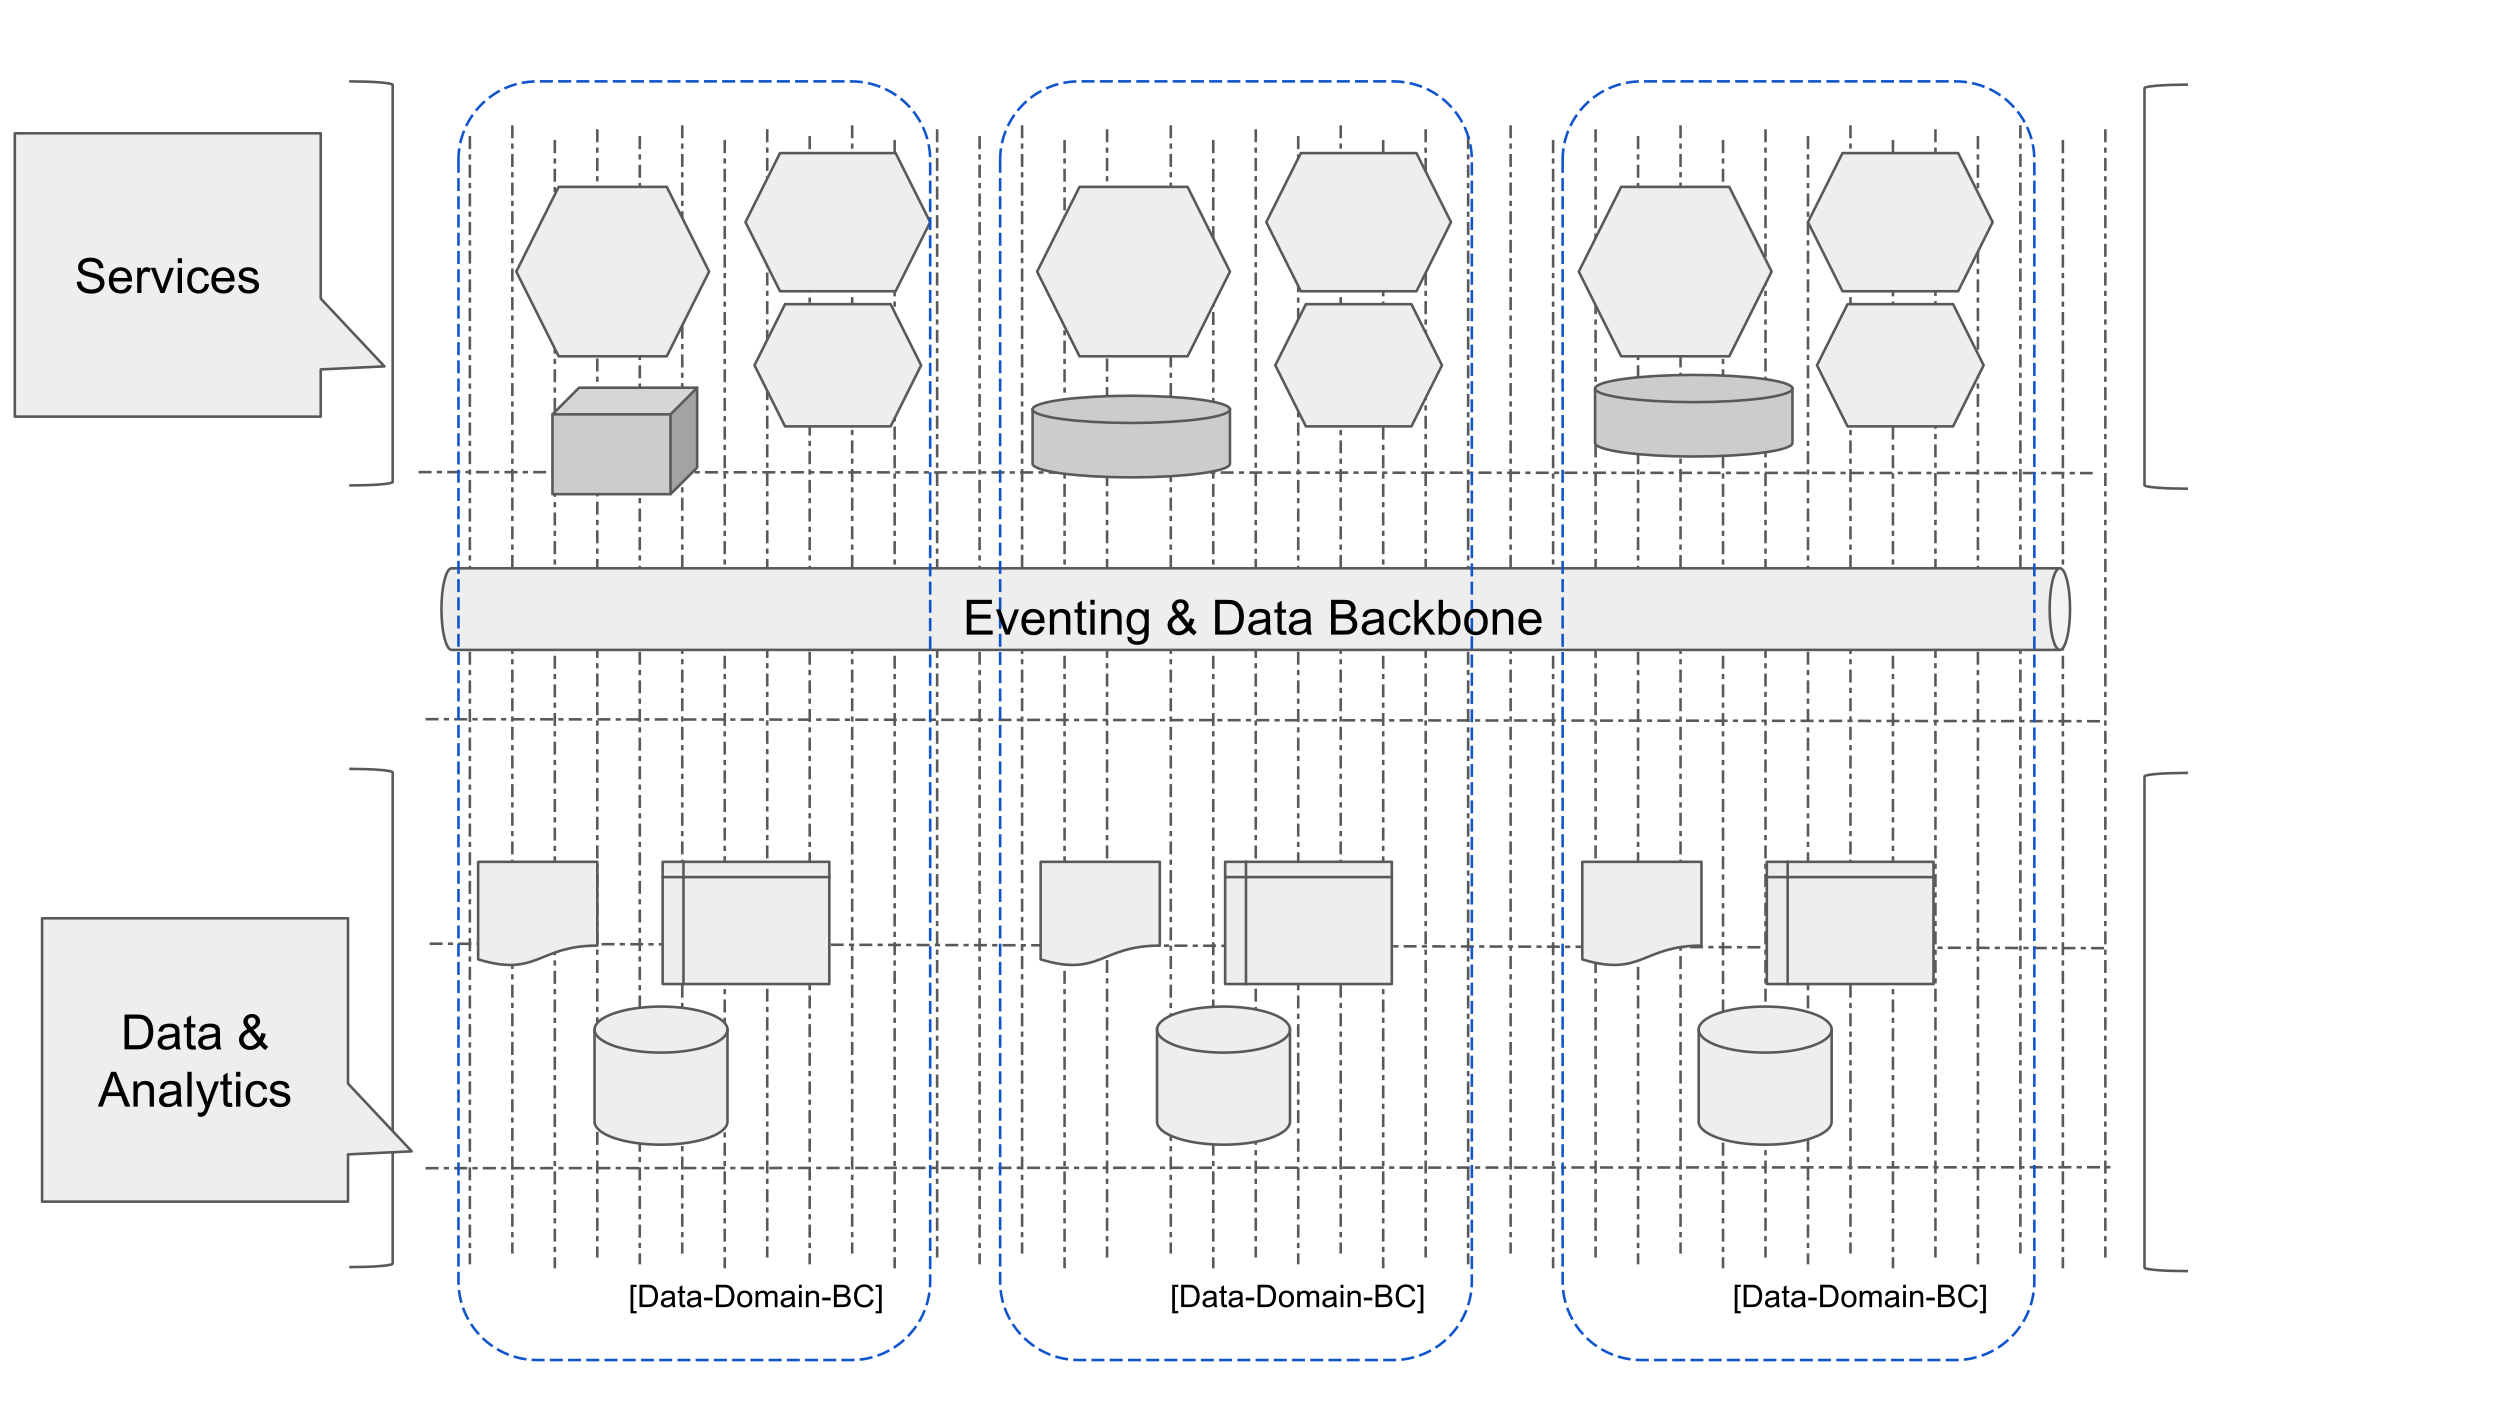 <svg version="1.1" viewBox="0.0 0.0 960.0 540.0" fill="none" stroke="none" stroke-linecap="square" stroke-miterlimit="10" xmlns:xlink="http://www.w3.org/1999/xlink" xmlns="http://www.w3.org/2000/svg"><rect x="0.0" y="0.0" width="960.0" height="540.0" fill="#333333" stroke="none"/><clipPath id="g11293a9e835_0_0.0"><path d="m0 0l960.0 0l0 540.0l-960.0 0l0 -540.0z" clip-rule="nonzero"/></clipPath><g clip-path="url(#g11293a9e835_0_0.0)"><path fill="#ffffff" d="m0 0l960.0 0l0 540.0l-960.0 0z" fill-rule="evenodd"/><path fill="#000000" fill-opacity="0.0" d="m161.228 181.286l641.89 0.378" fill-rule="evenodd"/><path stroke="#595959" stroke-width="1.0" stroke-linejoin="round" stroke-linecap="butt" stroke-dasharray="4.0,3.0,1.0,3.0" d="m161.228 181.286l641.89 0.378" fill-rule="evenodd"/><path fill="#000000" fill-opacity="0.0" d="m163.909 276.16l642.236 0.787" fill-rule="evenodd"/><path stroke="#595959" stroke-width="1.0" stroke-linejoin="round" stroke-linecap="butt" stroke-dasharray="4.0,3.0,1.0,3.0" d="m163.909 276.16l642.236 0.787" fill-rule="evenodd"/><path fill="#000000" fill-opacity="0.0" d="m165.482 362.375l643.748 1.732" fill-rule="evenodd"/><path stroke="#595959" stroke-width="1.0" stroke-linejoin="round" stroke-linecap="butt" stroke-dasharray="4.0,3.0,1.0,3.0" d="m165.482 362.375l643.748 1.732" fill-rule="evenodd"/><path fill="#000000" fill-opacity="0.0" d="m163.909 448.59l646.079 -0.378" fill-rule="evenodd"/><path stroke="#595959" stroke-width="1.0" stroke-linejoin="round" stroke-linecap="butt" stroke-dasharray="4.0,3.0,1.0,3.0" d="m163.909 448.59l646.079 -0.378" fill-rule="evenodd"/><path fill="#000000" fill-opacity="0.0" d="m180.425 52.758l0 432.252" fill-rule="evenodd"/><path stroke="#595959" stroke-width="1.0" stroke-linejoin="round" stroke-linecap="butt" stroke-dasharray="4.0,3.0,1.0,3.0" d="m180.425 52.758l0 432.252" fill-rule="evenodd"/><path fill="#000000" fill-opacity="0.0" d="m196.738 48.601l0 432.252" fill-rule="evenodd"/><path stroke="#595959" stroke-width="1.0" stroke-linejoin="round" stroke-linecap="butt" stroke-dasharray="4.0,3.0,1.0,3.0" d="m196.738 48.601l0 432.252" fill-rule="evenodd"/><path fill="#000000" fill-opacity="0.0" d="m213.05 54.297l0 432.252" fill-rule="evenodd"/><path stroke="#595959" stroke-width="1.0" stroke-linejoin="round" stroke-linecap="butt" stroke-dasharray="4.0,3.0,1.0,3.0" d="m213.05 54.297l0 432.252" fill-rule="evenodd"/><path fill="#000000" fill-opacity="0.0" d="m229.363 50.141l0 432.252" fill-rule="evenodd"/><path stroke="#595959" stroke-width="1.0" stroke-linejoin="round" stroke-linecap="butt" stroke-dasharray="4.0,3.0,1.0,3.0" d="m229.363 50.141l0 432.252" fill-rule="evenodd"/><path fill="#000000" fill-opacity="0.0" d="m245.675 52.758l0 432.252" fill-rule="evenodd"/><path stroke="#595959" stroke-width="1.0" stroke-linejoin="round" stroke-linecap="butt" stroke-dasharray="4.0,3.0,1.0,3.0" d="m245.675 52.758l0 432.252" fill-rule="evenodd"/><path fill="#000000" fill-opacity="0.0" d="m261.988 48.601l0 432.252" fill-rule="evenodd"/><path stroke="#595959" stroke-width="1.0" stroke-linejoin="round" stroke-linecap="butt" stroke-dasharray="4.0,3.0,1.0,3.0" d="m261.988 48.601l0 432.252" fill-rule="evenodd"/><path fill="#000000" fill-opacity="0.0" d="m278.3 54.297l0 432.252" fill-rule="evenodd"/><path stroke="#595959" stroke-width="1.0" stroke-linejoin="round" stroke-linecap="butt" stroke-dasharray="4.0,3.0,1.0,3.0" d="m278.3 54.297l0 432.252" fill-rule="evenodd"/><path fill="#000000" fill-opacity="0.0" d="m294.613 50.141l0 432.252" fill-rule="evenodd"/><path stroke="#595959" stroke-width="1.0" stroke-linejoin="round" stroke-linecap="butt" stroke-dasharray="4.0,3.0,1.0,3.0" d="m294.613 50.141l0 432.252" fill-rule="evenodd"/><path fill="#000000" fill-opacity="0.0" d="m310.925 52.758l0 432.252" fill-rule="evenodd"/><path stroke="#595959" stroke-width="1.0" stroke-linejoin="round" stroke-linecap="butt" stroke-dasharray="4.0,3.0,1.0,3.0" d="m310.925 52.758l0 432.252" fill-rule="evenodd"/><path fill="#000000" fill-opacity="0.0" d="m327.238 48.601l0 432.252" fill-rule="evenodd"/><path stroke="#595959" stroke-width="1.0" stroke-linejoin="round" stroke-linecap="butt" stroke-dasharray="4.0,3.0,1.0,3.0" d="m327.238 48.601l0 432.252" fill-rule="evenodd"/><path fill="#000000" fill-opacity="0.0" d="m343.55 54.297l0 432.252" fill-rule="evenodd"/><path stroke="#595959" stroke-width="1.0" stroke-linejoin="round" stroke-linecap="butt" stroke-dasharray="4.0,3.0,1.0,3.0" d="m343.55 54.297l0 432.252" fill-rule="evenodd"/><path fill="#000000" fill-opacity="0.0" d="m359.863 50.141l0 432.252" fill-rule="evenodd"/><path stroke="#595959" stroke-width="1.0" stroke-linejoin="round" stroke-linecap="butt" stroke-dasharray="4.0,3.0,1.0,3.0" d="m359.863 50.141l0 432.252" fill-rule="evenodd"/><path fill="#000000" fill-opacity="0.0" d="m376.175 52.758l0 432.252" fill-rule="evenodd"/><path stroke="#595959" stroke-width="1.0" stroke-linejoin="round" stroke-linecap="butt" stroke-dasharray="4.0,3.0,1.0,3.0" d="m376.175 52.758l0 432.252" fill-rule="evenodd"/><path fill="#000000" fill-opacity="0.0" d="m392.488 48.601l0 432.252" fill-rule="evenodd"/><path stroke="#595959" stroke-width="1.0" stroke-linejoin="round" stroke-linecap="butt" stroke-dasharray="4.0,3.0,1.0,3.0" d="m392.488 48.601l0 432.252" fill-rule="evenodd"/><path fill="#000000" fill-opacity="0.0" d="m408.8 54.297l0 432.252" fill-rule="evenodd"/><path stroke="#595959" stroke-width="1.0" stroke-linejoin="round" stroke-linecap="butt" stroke-dasharray="4.0,3.0,1.0,3.0" d="m408.8 54.297l0 432.252" fill-rule="evenodd"/><path fill="#000000" fill-opacity="0.0" d="m425.113 50.141l0 432.252" fill-rule="evenodd"/><path stroke="#595959" stroke-width="1.0" stroke-linejoin="round" stroke-linecap="butt" stroke-dasharray="4.0,3.0,1.0,3.0" d="m425.113 50.141l0 432.252" fill-rule="evenodd"/><path fill="#000000" fill-opacity="0.0" d="m449.582 48.601l0 432.252" fill-rule="evenodd"/><path stroke="#595959" stroke-width="1.0" stroke-linejoin="round" stroke-linecap="butt" stroke-dasharray="4.0,3.0,1.0,3.0" d="m449.582 48.601l0 432.252" fill-rule="evenodd"/><path fill="#000000" fill-opacity="0.0" d="m465.894 54.297l0 432.252" fill-rule="evenodd"/><path stroke="#595959" stroke-width="1.0" stroke-linejoin="round" stroke-linecap="butt" stroke-dasharray="4.0,3.0,1.0,3.0" d="m465.894 54.297l0 432.252" fill-rule="evenodd"/><path fill="#000000" fill-opacity="0.0" d="m482.207 50.141l0 432.252" fill-rule="evenodd"/><path stroke="#595959" stroke-width="1.0" stroke-linejoin="round" stroke-linecap="butt" stroke-dasharray="4.0,3.0,1.0,3.0" d="m482.207 50.141l0 432.252" fill-rule="evenodd"/><path fill="#000000" fill-opacity="0.0" d="m498.519 52.758l0 432.252" fill-rule="evenodd"/><path stroke="#595959" stroke-width="1.0" stroke-linejoin="round" stroke-linecap="butt" stroke-dasharray="4.0,3.0,1.0,3.0" d="m498.519 52.758l0 432.252" fill-rule="evenodd"/><path fill="#000000" fill-opacity="0.0" d="m514.832 48.601l0 432.252" fill-rule="evenodd"/><path stroke="#595959" stroke-width="1.0" stroke-linejoin="round" stroke-linecap="butt" stroke-dasharray="4.0,3.0,1.0,3.0" d="m514.832 48.601l0 432.252" fill-rule="evenodd"/><path fill="#000000" fill-opacity="0.0" d="m531.144 54.297l0 432.252" fill-rule="evenodd"/><path stroke="#595959" stroke-width="1.0" stroke-linejoin="round" stroke-linecap="butt" stroke-dasharray="4.0,3.0,1.0,3.0" d="m531.144 54.297l0 432.252" fill-rule="evenodd"/><path fill="#000000" fill-opacity="0.0" d="m547.457 50.141l0 432.252" fill-rule="evenodd"/><path stroke="#595959" stroke-width="1.0" stroke-linejoin="round" stroke-linecap="butt" stroke-dasharray="4.0,3.0,1.0,3.0" d="m547.457 50.141l0 432.252" fill-rule="evenodd"/><path fill="#000000" fill-opacity="0.0" d="m563.769 52.758l0 432.252" fill-rule="evenodd"/><path stroke="#595959" stroke-width="1.0" stroke-linejoin="round" stroke-linecap="butt" stroke-dasharray="4.0,3.0,1.0,3.0" d="m563.769 52.758l0 432.252" fill-rule="evenodd"/><path fill="#000000" fill-opacity="0.0" d="m580.082 48.601l0 432.252" fill-rule="evenodd"/><path stroke="#595959" stroke-width="1.0" stroke-linejoin="round" stroke-linecap="butt" stroke-dasharray="4.0,3.0,1.0,3.0" d="m580.082 48.601l0 432.252" fill-rule="evenodd"/><path fill="#000000" fill-opacity="0.0" d="m596.394 54.297l0 432.252" fill-rule="evenodd"/><path stroke="#595959" stroke-width="1.0" stroke-linejoin="round" stroke-linecap="butt" stroke-dasharray="4.0,3.0,1.0,3.0" d="m596.394 54.297l0 432.252" fill-rule="evenodd"/><path fill="#000000" fill-opacity="0.0" d="m612.707 50.141l0 432.252" fill-rule="evenodd"/><path stroke="#595959" stroke-width="1.0" stroke-linejoin="round" stroke-linecap="butt" stroke-dasharray="4.0,3.0,1.0,3.0" d="m612.707 50.141l0 432.252" fill-rule="evenodd"/><path fill="#000000" fill-opacity="0.0" d="m629.019 52.758l0 432.252" fill-rule="evenodd"/><path stroke="#595959" stroke-width="1.0" stroke-linejoin="round" stroke-linecap="butt" stroke-dasharray="4.0,3.0,1.0,3.0" d="m629.019 52.758l0 432.252" fill-rule="evenodd"/><path fill="#000000" fill-opacity="0.0" d="m645.332 48.601l0 432.252" fill-rule="evenodd"/><path stroke="#595959" stroke-width="1.0" stroke-linejoin="round" stroke-linecap="butt" stroke-dasharray="4.0,3.0,1.0,3.0" d="m645.332 48.601l0 432.252" fill-rule="evenodd"/><path fill="#000000" fill-opacity="0.0" d="m661.644 54.297l0 432.252" fill-rule="evenodd"/><path stroke="#595959" stroke-width="1.0" stroke-linejoin="round" stroke-linecap="butt" stroke-dasharray="4.0,3.0,1.0,3.0" d="m661.644 54.297l0 432.252" fill-rule="evenodd"/><path fill="#000000" fill-opacity="0.0" d="m677.957 50.141l0 432.252" fill-rule="evenodd"/><path stroke="#595959" stroke-width="1.0" stroke-linejoin="round" stroke-linecap="butt" stroke-dasharray="4.0,3.0,1.0,3.0" d="m677.957 50.141l0 432.252" fill-rule="evenodd"/><path fill="#000000" fill-opacity="0.0" d="m694.269 52.758l0 432.252" fill-rule="evenodd"/><path stroke="#595959" stroke-width="1.0" stroke-linejoin="round" stroke-linecap="butt" stroke-dasharray="4.0,3.0,1.0,3.0" d="m694.269 52.758l0 432.252" fill-rule="evenodd"/><path fill="#000000" fill-opacity="0.0" d="m710.582 48.601l0 432.252" fill-rule="evenodd"/><path stroke="#595959" stroke-width="1.0" stroke-linejoin="round" stroke-linecap="butt" stroke-dasharray="4.0,3.0,1.0,3.0" d="m710.582 48.601l0 432.252" fill-rule="evenodd"/><path fill="#000000" fill-opacity="0.0" d="m726.894 54.297l0 432.252" fill-rule="evenodd"/><path stroke="#595959" stroke-width="1.0" stroke-linejoin="round" stroke-linecap="butt" stroke-dasharray="4.0,3.0,1.0,3.0" d="m726.894 54.297l0 432.252" fill-rule="evenodd"/><path fill="#000000" fill-opacity="0.0" d="m743.207 50.141l0 432.252" fill-rule="evenodd"/><path stroke="#595959" stroke-width="1.0" stroke-linejoin="round" stroke-linecap="butt" stroke-dasharray="4.0,3.0,1.0,3.0" d="m743.207 50.141l0 432.252" fill-rule="evenodd"/><path fill="#000000" fill-opacity="0.0" d="m759.519 52.758l0 432.252" fill-rule="evenodd"/><path stroke="#595959" stroke-width="1.0" stroke-linejoin="round" stroke-linecap="butt" stroke-dasharray="4.0,3.0,1.0,3.0" d="m759.519 52.758l0 432.252" fill-rule="evenodd"/><path fill="#000000" fill-opacity="0.0" d="m775.832 48.601l0 432.252" fill-rule="evenodd"/><path stroke="#595959" stroke-width="1.0" stroke-linejoin="round" stroke-linecap="butt" stroke-dasharray="4.0,3.0,1.0,3.0" d="m775.832 48.601l0 432.252" fill-rule="evenodd"/><path fill="#000000" fill-opacity="0.0" d="m792.144 54.297l0 432.252" fill-rule="evenodd"/><path stroke="#595959" stroke-width="1.0" stroke-linejoin="round" stroke-linecap="butt" stroke-dasharray="4.0,3.0,1.0,3.0" d="m792.144 54.297l0 432.252" fill-rule="evenodd"/><path fill="#000000" fill-opacity="0.0" d="m808.457 50.141l0 432.252" fill-rule="evenodd"/><path stroke="#595959" stroke-width="1.0" stroke-linejoin="round" stroke-linecap="butt" stroke-dasharray="4.0,3.0,1.0,3.0" d="m808.457 50.141l0 432.252" fill-rule="evenodd"/><path fill="#000000" fill-opacity="0.0" d="m134.601 31.257l0 0c8.941 0 16.189 0.604 16.189 1.349l0 152.452c0 0.745 -7.248 1.349 -16.189 1.349z" fill-rule="evenodd"/><path fill="#000000" fill-opacity="0.0" d="m134.601 31.257l0 0c8.941 0 16.189 0.604 16.189 1.349l0 152.452c0 0.745 -7.248 1.349 -16.189 1.349" fill-rule="evenodd"/><path stroke="#595959" stroke-width="1.0" stroke-linejoin="round" stroke-linecap="butt" d="m134.601 31.257l0 0c8.941 0 16.189 0.604 16.189 1.349l0 152.452c0 0.745 -7.248 1.349 -16.189 1.349" fill-rule="evenodd"/><path fill="#000000" fill-opacity="0.0" d="m839.675 187.658l0 0c-8.941 0 -16.189 -0.604 -16.189 -1.349l0 -152.452l0 0c0 -0.358 1.706 -0.701 4.742 -0.954c3.036 -0.253 7.154 -0.395 11.447 -0.395z" fill-rule="evenodd"/><path fill="#000000" fill-opacity="0.0" d="m839.675 187.658l0 0c-8.941 0 -16.189 -0.604 -16.189 -1.349l0 -152.452l0 0c0 -0.358 1.706 -0.701 4.742 -0.954c3.036 -0.253 7.154 -0.395 11.447 -0.395" fill-rule="evenodd"/><path stroke="#595959" stroke-width="1.0" stroke-linejoin="round" stroke-linecap="butt" d="m839.675 187.658l0 0c-8.941 0 -16.189 -0.604 -16.189 -1.349l0 -152.452l0 0c0 -0.358 1.706 -0.701 4.742 -0.954c3.036 -0.253 7.154 -0.395 11.447 -0.395" fill-rule="evenodd"/><path fill="#000000" fill-opacity="0.0" d="m134.601 295.257l0 0c8.941 0 16.189 0.604 16.189 1.349l0 188.609c0 0.745 -7.248 1.349 -16.189 1.349z" fill-rule="evenodd"/><path fill="#000000" fill-opacity="0.0" d="m134.601 295.257l0 0c8.941 0 16.189 0.604 16.189 1.349l0 188.609c0 0.745 -7.248 1.349 -16.189 1.349" fill-rule="evenodd"/><path stroke="#595959" stroke-width="1.0" stroke-linejoin="round" stroke-linecap="butt" d="m134.601 295.257l0 0c8.941 0 16.189 0.604 16.189 1.349l0 188.609c0 0.745 -7.248 1.349 -16.189 1.349" fill-rule="evenodd"/><path fill="#000000" fill-opacity="0.0" d="m839.675 488.108l0 0c-8.941 0 -16.189 -0.604 -16.189 -1.349l0 -188.609l0 0c0 -0.358 1.706 -0.701 4.742 -0.954c3.036 -0.253 7.154 -0.395 11.447 -0.395z" fill-rule="evenodd"/><path fill="#000000" fill-opacity="0.0" d="m839.675 488.108l0 0c-8.941 0 -16.189 -0.604 -16.189 -1.349l0 -188.609l0 0c0 -0.358 1.706 -0.701 4.742 -0.954c3.036 -0.253 7.154 -0.395 11.447 -0.395" fill-rule="evenodd"/><path stroke="#595959" stroke-width="1.0" stroke-linejoin="round" stroke-linecap="butt" d="m839.675 488.108l0 0c-8.941 0 -16.189 -0.604 -16.189 -1.349l0 -188.609l0 0c0 -0.358 1.706 -0.701 4.742 -0.954c3.036 -0.253 7.154 -0.395 11.447 -0.395" fill-rule="evenodd"/><path fill="#eeeeee" d="m198.257 104.295l16.268 -32.535l41.512 0l16.268 32.535l-16.268 32.535l-41.512 0z" fill-rule="evenodd"/><path stroke="#595959" stroke-width="1.0" stroke-linejoin="round" stroke-linecap="butt" d="m198.257 104.295l16.268 -32.535l41.512 0l16.268 32.535l-16.268 32.535l-41.512 0z" fill-rule="evenodd"/><path fill="#eeeeee" d="m286.257 85.304l13.26 -26.52l44.409 0l13.26 26.52l-13.26 26.52l-44.409 0z" fill-rule="evenodd"/><path stroke="#595959" stroke-width="1.0" stroke-linejoin="round" stroke-linecap="butt" d="m286.257 85.304l13.26 -26.52l44.409 0l13.26 26.52l-13.26 26.52l-44.409 0z" fill-rule="evenodd"/><path fill="#eeeeee" d="m289.722 140.269l11.732 -23.465l40.535 0l11.732 23.465l-11.732 23.465l-40.535 0z" fill-rule="evenodd"/><path stroke="#595959" stroke-width="1.0" stroke-linejoin="round" stroke-linecap="butt" d="m289.722 140.269l11.732 -23.465l40.535 0l11.732 23.465l-11.732 23.465l-40.535 0z" fill-rule="evenodd"/><path fill="#eeeeee" d="m398.257 104.295l16.268 -32.535l41.512 0l16.268 32.535l-16.268 32.535l-41.512 0z" fill-rule="evenodd"/><path stroke="#595959" stroke-width="1.0" stroke-linejoin="round" stroke-linecap="butt" d="m398.257 104.295l16.268 -32.535l41.512 0l16.268 32.535l-16.268 32.535l-41.512 0z" fill-rule="evenodd"/><path fill="#eeeeee" d="m486.257 85.304l13.26 -26.52l44.409 0l13.26 26.52l-13.26 26.52l-44.409 0z" fill-rule="evenodd"/><path stroke="#595959" stroke-width="1.0" stroke-linejoin="round" stroke-linecap="butt" d="m486.257 85.304l13.26 -26.52l44.409 0l13.26 26.52l-13.26 26.52l-44.409 0z" fill-rule="evenodd"/><path fill="#eeeeee" d="m489.722 140.269l11.732 -23.465l40.535 0l11.732 23.465l-11.732 23.465l-40.535 0z" fill-rule="evenodd"/><path stroke="#595959" stroke-width="1.0" stroke-linejoin="round" stroke-linecap="butt" d="m489.722 140.269l11.732 -23.465l40.535 0l11.732 23.465l-11.732 23.465l-40.535 0z" fill-rule="evenodd"/><path fill="#eeeeee" d="m606.257 104.295l16.268 -32.535l41.512 0l16.268 32.535l-16.268 32.535l-41.512 0z" fill-rule="evenodd"/><path stroke="#595959" stroke-width="1.0" stroke-linejoin="round" stroke-linecap="butt" d="m606.257 104.295l16.268 -32.535l41.512 0l16.268 32.535l-16.268 32.535l-41.512 0z" fill-rule="evenodd"/><path fill="#eeeeee" d="m694.257 85.304l13.26 -26.52l44.409 0l13.26 26.52l-13.26 26.52l-44.409 0z" fill-rule="evenodd"/><path stroke="#595959" stroke-width="1.0" stroke-linejoin="round" stroke-linecap="butt" d="m694.257 85.304l13.26 -26.52l44.409 0l13.26 26.52l-13.26 26.52l-44.409 0z" fill-rule="evenodd"/><path fill="#eeeeee" d="m697.722 140.269l11.732 -23.465l40.535 0l11.732 23.465l-11.732 23.465l-40.535 0z" fill-rule="evenodd"/><path stroke="#595959" stroke-width="1.0" stroke-linejoin="round" stroke-linecap="butt" d="m697.722 140.269l11.732 -23.465l40.535 0l11.732 23.465l-11.732 23.465l-40.535 0z" fill-rule="evenodd"/><path fill="#eeeeee" d="m183.601 330.942l45.763 0l0 32.171c-22.881 0 -22.881 12.258 -45.763 5.293z" fill-rule="evenodd"/><path stroke="#595959" stroke-width="1.0" stroke-linejoin="round" stroke-linecap="butt" d="m183.601 330.942l45.763 0l0 32.171c-22.881 0 -22.881 12.258 -45.763 5.293z" fill-rule="evenodd"/><path fill="#eeeeee" d="m254.457 330.942l64.0 0l0 46.929l-64.0 0z" fill-rule="evenodd"/><path fill="#000000" fill-opacity="0.0" d="m262.457 330.942l0 46.929m-8.0 -41.063l64.0 0" fill-rule="evenodd"/><path fill="#000000" fill-opacity="0.0" d="m254.457 330.942l64.0 0l0 46.929l-64.0 0z" fill-rule="evenodd"/><path stroke="#595959" stroke-width="1.0" stroke-linejoin="round" stroke-linecap="butt" d="m262.457 330.942l0 46.929m-8.0 -41.063l64.0 0" fill-rule="evenodd"/><path stroke="#595959" stroke-width="1.0" stroke-linejoin="round" stroke-linecap="butt" d="m254.457 330.942l64.0 0l0 46.929l-64.0 0z" fill-rule="evenodd"/><path fill="#eeeeee" d="m228.304 395.362l0 0c0 -4.882 11.428 -8.84 25.526 -8.84c14.097 0 25.526 3.958 25.526 8.84l0 35.36c0 4.882 -11.428 8.84 -25.526 8.84c-14.097 0 -25.526 -3.958 -25.526 -8.84z" fill-rule="evenodd"/><path fill="#000000" fill-opacity="0.0" d="m279.356 395.362l0 0c0 4.882 -11.428 8.84 -25.526 8.84c-14.097 0 -25.526 -3.958 -25.526 -8.84" fill-rule="evenodd"/><path fill="#000000" fill-opacity="0.0" d="m228.304 395.362l0 0c0 -4.882 11.428 -8.84 25.526 -8.84c14.097 0 25.526 3.958 25.526 8.84l0 35.36c0 4.882 -11.428 8.84 -25.526 8.84c-14.097 0 -25.526 -3.958 -25.526 -8.84z" fill-rule="evenodd"/><path stroke="#595959" stroke-width="1.0" stroke-linejoin="round" stroke-linecap="butt" d="m279.356 395.362l0 0c0 4.882 -11.428 8.84 -25.526 8.84c-14.097 0 -25.526 -3.958 -25.526 -8.84" fill-rule="evenodd"/><path stroke="#595959" stroke-width="1.0" stroke-linejoin="round" stroke-linecap="butt" d="m228.304 395.362l0 0c0 -4.882 11.428 -8.84 25.526 -8.84c14.097 0 25.526 3.958 25.526 8.84l0 35.36c0 4.882 -11.428 8.84 -25.526 8.84c-14.097 0 -25.526 -3.958 -25.526 -8.84z" fill-rule="evenodd"/><path fill="#eeeeee" d="m399.601 330.942l45.763 0l0 32.171c-22.881 0 -22.881 12.258 -45.763 5.293z" fill-rule="evenodd"/><path stroke="#595959" stroke-width="1.0" stroke-linejoin="round" stroke-linecap="butt" d="m399.601 330.942l45.763 0l0 32.171c-22.881 0 -22.881 12.258 -45.763 5.293z" fill-rule="evenodd"/><path fill="#eeeeee" d="m470.457 330.942l64 0l0 46.929l-64 0z" fill-rule="evenodd"/><path fill="#000000" fill-opacity="0.0" d="m478.457 330.942l0 46.929m-8.0 -41.063l64 0" fill-rule="evenodd"/><path fill="#000000" fill-opacity="0.0" d="m470.457 330.942l64 0l0 46.929l-64 0z" fill-rule="evenodd"/><path stroke="#595959" stroke-width="1.0" stroke-linejoin="round" stroke-linecap="butt" d="m478.457 330.942l0 46.929m-8.0 -41.063l64 0" fill-rule="evenodd"/><path stroke="#595959" stroke-width="1.0" stroke-linejoin="round" stroke-linecap="butt" d="m470.457 330.942l64 0l0 46.929l-64 0z" fill-rule="evenodd"/><path fill="#eeeeee" d="m444.304 395.362l0 0c0 -4.882 11.428 -8.84 25.526 -8.84c14.097 0 25.526 3.958 25.526 8.84l0 35.36c0 4.882 -11.428 8.84 -25.526 8.84c-14.097 0 -25.526 -3.958 -25.526 -8.84z" fill-rule="evenodd"/><path fill="#000000" fill-opacity="0.0" d="m495.356 395.362l0 0c0 4.882 -11.428 8.84 -25.526 8.84c-14.097 0 -25.526 -3.958 -25.526 -8.84" fill-rule="evenodd"/><path fill="#000000" fill-opacity="0.0" d="m444.304 395.362l0 0c0 -4.882 11.428 -8.84 25.526 -8.84c14.097 0 25.526 3.958 25.526 8.84l0 35.36c0 4.882 -11.428 8.84 -25.526 8.84c-14.097 0 -25.526 -3.958 -25.526 -8.84z" fill-rule="evenodd"/><path stroke="#595959" stroke-width="1.0" stroke-linejoin="round" stroke-linecap="butt" d="m495.356 395.362l0 0c0 4.882 -11.428 8.84 -25.526 8.84c-14.097 0 -25.526 -3.958 -25.526 -8.84" fill-rule="evenodd"/><path stroke="#595959" stroke-width="1.0" stroke-linejoin="round" stroke-linecap="butt" d="m444.304 395.362l0 0c0 -4.882 11.428 -8.84 25.526 -8.84c14.097 0 25.526 3.958 25.526 8.84l0 35.36c0 4.882 -11.428 8.84 -25.526 8.84c-14.097 0 -25.526 -3.958 -25.526 -8.84z" fill-rule="evenodd"/><path fill="#eeeeee" d="m607.601 330.942l45.763 0l0 32.171c-22.881 0 -22.881 12.258 -45.763 5.293z" fill-rule="evenodd"/><path stroke="#595959" stroke-width="1.0" stroke-linejoin="round" stroke-linecap="butt" d="m607.601 330.942l45.763 0l0 32.171c-22.881 0 -22.881 12.258 -45.763 5.293z" fill-rule="evenodd"/><path fill="#eeeeee" d="m678.457 330.942l64.0 0l0 46.929l-64.0 0z" fill-rule="evenodd"/><path fill="#000000" fill-opacity="0.0" d="m686.457 330.942l0 46.929m-8.0 -41.063l64.0 0" fill-rule="evenodd"/><path fill="#000000" fill-opacity="0.0" d="m678.457 330.942l64.0 0l0 46.929l-64.0 0z" fill-rule="evenodd"/><path stroke="#595959" stroke-width="1.0" stroke-linejoin="round" stroke-linecap="butt" d="m686.457 330.942l0 46.929m-8.0 -41.063l64.0 0" fill-rule="evenodd"/><path stroke="#595959" stroke-width="1.0" stroke-linejoin="round" stroke-linecap="butt" d="m678.457 330.942l64.0 0l0 46.929l-64.0 0z" fill-rule="evenodd"/><path fill="#eeeeee" d="m652.304 395.362l0 0c0 -4.882 11.428 -8.84 25.526 -8.84c14.097 0 25.526 3.958 25.526 8.84l0 35.36c0 4.882 -11.428 8.84 -25.526 8.84c-14.097 0 -25.526 -3.958 -25.526 -8.84z" fill-rule="evenodd"/><path fill="#000000" fill-opacity="0.0" d="m703.356 395.362l0 0c0 4.882 -11.428 8.84 -25.526 8.84c-14.097 0 -25.526 -3.958 -25.526 -8.84" fill-rule="evenodd"/><path fill="#000000" fill-opacity="0.0" d="m652.304 395.362l0 0c0 -4.882 11.428 -8.84 25.526 -8.84c14.097 0 25.526 3.958 25.526 8.84l0 35.36c0 4.882 -11.428 8.84 -25.526 8.84c-14.097 0 -25.526 -3.958 -25.526 -8.84z" fill-rule="evenodd"/><path stroke="#595959" stroke-width="1.0" stroke-linejoin="round" stroke-linecap="butt" d="m703.356 395.362l0 0c0 4.882 -11.428 8.84 -25.526 8.84c-14.097 0 -25.526 -3.958 -25.526 -8.84" fill-rule="evenodd"/><path stroke="#595959" stroke-width="1.0" stroke-linejoin="round" stroke-linecap="butt" d="m652.304 395.362l0 0c0 -4.882 11.428 -8.84 25.526 -8.84c14.097 0 25.526 3.958 25.526 8.84l0 35.36c0 4.882 -11.428 8.84 -25.526 8.84c-14.097 0 -25.526 -3.958 -25.526 -8.84z" fill-rule="evenodd"/><path fill="#eeeeee" d="m790.983 218.217l0 0c-2.163 0 -3.917 7.015 -3.917 15.669c0 8.654 1.754 15.669 3.917 15.669l-617.551 0c-2.163 0 -3.917 -7.015 -3.917 -15.669c0 -8.654 1.754 -15.669 3.917 -15.669z" fill-rule="evenodd"/><path fill="#f4f4f4" d="m790.983 218.217l0 0c2.164 0 3.917 7.015 3.917 15.669c0 8.654 -1.754 15.669 -3.917 15.669l0 0c-2.163 0 -3.917 -7.015 -3.917 -15.669c0 -8.654 1.754 -15.669 3.917 -15.669z" fill-rule="evenodd"/><path fill="#000000" fill-opacity="0.0" d="m790.983 249.555l0 0c-2.163 0 -3.917 -7.015 -3.917 -15.669c0 -8.654 1.754 -15.669 3.917 -15.669l0 0c2.164 0 3.917 7.015 3.917 15.669c0 8.654 -1.754 15.669 -3.917 15.669l-617.551 0c-2.163 0 -3.917 -7.015 -3.917 -15.669c0 -8.654 1.754 -15.669 3.917 -15.669l617.551 0" fill-rule="evenodd"/><path stroke="#595959" stroke-width="1.0" stroke-linejoin="round" stroke-linecap="butt" d="m790.983 249.555l0 0c-2.163 0 -3.917 -7.015 -3.917 -15.669c0 -8.654 1.754 -15.669 3.917 -15.669l0 0c2.164 0 3.917 7.015 3.917 15.669c0 8.654 -1.754 15.669 -3.917 15.669l-617.551 0c-2.163 0 -3.917 -7.015 -3.917 -15.669c0 -8.654 1.754 -15.669 3.917 -15.669l617.551 0" fill-rule="evenodd"/><path fill="#000000" fill-opacity="0.0" d="m600.053 61.446l0 0c0 -16.673 13.516 -30.189 30.189 -30.189l120.756 0l0 0c8.007 0 15.685 3.181 21.347 8.842c5.662 5.662 8.842 13.34 8.842 21.347l0 430.614c0 16.673 -13.516 30.189 -30.189 30.189l-120.756 0c-16.673 0 -30.189 -13.516 -30.189 -30.189z" fill-rule="evenodd"/><path stroke="#1155cc" stroke-width="1.0" stroke-linejoin="round" stroke-linecap="butt" stroke-dasharray="4.0,3.0" d="m600.053 61.446l0 0c0 -16.673 13.516 -30.189 30.189 -30.189l120.756 0l0 0c8.007 0 15.685 3.181 21.347 8.842c5.662 5.662 8.842 13.34 8.842 21.347l0 430.614c0 16.673 -13.516 30.189 -30.189 30.189l-120.756 0c-16.673 0 -30.189 -13.516 -30.189 -30.189z" fill-rule="evenodd"/><path fill="#000000" d="m666.129 504.318l0 -10.984l2.328 0l0 0.875l-1.266 0l0 9.234l1.266 0l0 0.875l-2.328 0zm3.443 -2.391l0 -8.594l2.969 0q1.0 0 1.531 0.125q0.734 0.172 1.25 0.609q0.688 0.578 1.016 1.484q0.344 0.891 0.344 2.031q0 0.984 -0.234 1.734q-0.219 0.75 -0.578 1.25q-0.359 0.5 -0.797 0.781q-0.422 0.281 -1.016 0.438q-0.594 0.141 -1.375 0.141l-3.109 0zm1.141 -1.016l1.828 0q0.859 0 1.344 -0.156q0.484 -0.156 0.766 -0.453q0.406 -0.391 0.625 -1.078q0.234 -0.688 0.234 -1.656q0 -1.344 -0.453 -2.062q-0.438 -0.734 -1.062 -0.984q-0.469 -0.172 -1.469 -0.172l-1.812 0l0 6.562zm11.463 0.25q-0.594 0.5 -1.141 0.703q-0.531 0.203 -1.156 0.203q-1.031 0 -1.578 -0.5q-0.547 -0.5 -0.547 -1.281q0 -0.453 0.203 -0.828q0.203 -0.391 0.547 -0.609q0.344 -0.234 0.766 -0.344q0.297 -0.094 0.938 -0.172q1.266 -0.141 1.875 -0.359q0 -0.219 0 -0.266q0 -0.656 -0.297 -0.922q-0.406 -0.344 -1.203 -0.344q-0.734 0 -1.094 0.266q-0.359 0.25 -0.531 0.906l-1.031 -0.141q0.141 -0.656 0.469 -1.062q0.328 -0.406 0.938 -0.625q0.609 -0.219 1.406 -0.219q0.797 0 1.297 0.188q0.5 0.188 0.734 0.469q0.234 0.281 0.328 0.719q0.047 0.266 0.047 0.969l0 1.406q0 1.469 0.062 1.859q0.078 0.391 0.281 0.75l-1.109 0q-0.156 -0.328 -0.203 -0.766zm-0.094 -2.359q-0.578 0.234 -1.719 0.406q-0.656 0.094 -0.922 0.219q-0.266 0.109 -0.422 0.328q-0.141 0.219 -0.141 0.5q0 0.422 0.312 0.703q0.328 0.281 0.938 0.281q0.609 0 1.078 -0.266q0.484 -0.266 0.703 -0.734q0.172 -0.359 0.172 -1.047l0 -0.391zm5.002 2.188l0.156 0.922q-0.453 0.094 -0.797 0.094q-0.578 0 -0.891 -0.172q-0.312 -0.188 -0.453 -0.484q-0.125 -0.297 -0.125 -1.25l0 -3.578l-0.766 0l0 -0.812l0.766 0l0 -1.547l1.047 -0.625l0 2.172l1.062 0l0 0.812l-1.062 0l0 3.641q0 0.453 0.047 0.578q0.062 0.125 0.188 0.203q0.125 0.078 0.359 0.078q0.188 0 0.469 -0.031zm5.1 0.172q-0.594 0.5 -1.141 0.703q-0.531 0.203 -1.156 0.203q-1.031 0 -1.578 -0.5q-0.547 -0.5 -0.547 -1.281q0 -0.453 0.203 -0.828q0.203 -0.391 0.547 -0.609q0.344 -0.234 0.766 -0.344q0.297 -0.094 0.938 -0.172q1.266 -0.141 1.875 -0.359q0 -0.219 0 -0.266q0 -0.656 -0.297 -0.922q-0.406 -0.344 -1.203 -0.344q-0.734 0 -1.094 0.266q-0.359 0.25 -0.531 0.906l-1.031 -0.141q0.141 -0.656 0.469 -1.062q0.328 -0.406 0.938 -0.625q0.609 -0.219 1.406 -0.219q0.797 0 1.297 0.188q0.5 0.188 0.734 0.469q0.234 0.281 0.328 0.719q0.047 0.266 0.047 0.969l0 1.406q0 1.469 0.062 1.859q0.078 0.391 0.281 0.75l-1.109 0q-0.156 -0.328 -0.203 -0.766zm-0.094 -2.359q-0.578 0.234 -1.719 0.406q-0.656 0.094 -0.922 0.219q-0.266 0.109 -0.422 0.328q-0.141 0.219 -0.141 0.5q0 0.422 0.312 0.703q0.328 0.281 0.938 0.281q0.609 0 1.078 -0.266q0.484 -0.266 0.703 -0.734q0.172 -0.359 0.172 -1.047l0 -0.391zm2.283 0.547l0 -1.062l3.25 0l0 1.062l-3.25 0zm4.543 2.578l0 -8.594l2.969 0q1.0 0 1.531 0.125q0.734 0.172 1.25 0.609q0.688 0.578 1.016 1.484q0.344 0.891 0.344 2.031q0 0.984 -0.234 1.734q-0.219 0.75 -0.578 1.25q-0.359 0.5 -0.797 0.781q-0.422 0.281 -1.016 0.438q-0.594 0.141 -1.375 0.141l-3.109 0zm1.141 -1.016l1.828 0q0.859 0 1.344 -0.156q0.484 -0.156 0.766 -0.453q0.406 -0.391 0.625 -1.078q0.234 -0.688 0.234 -1.656q0 -1.344 -0.453 -2.062q-0.438 -0.734 -1.062 -0.984q-0.469 -0.172 -1.469 -0.172l-1.812 0l0 6.562zm7.01 -2.094q0 -1.734 0.953 -2.562q0.797 -0.688 1.953 -0.688q1.281 0 2.094 0.844q0.828 0.828 0.828 2.312q0 1.203 -0.359 1.891q-0.359 0.688 -1.062 1.078q-0.688 0.375 -1.5 0.375q-1.297 0 -2.109 -0.828q-0.797 -0.844 -0.797 -2.422zm1.078 0q0 1.188 0.516 1.781q0.531 0.594 1.312 0.594q0.797 0 1.312 -0.594q0.516 -0.594 0.516 -1.812q0 -1.156 -0.531 -1.75q-0.516 -0.594 -1.297 -0.594q-0.781 0 -1.312 0.594q-0.516 0.578 -0.516 1.781zm5.986 3.109l0 -6.219l0.938 0l0 0.875q0.297 -0.469 0.781 -0.734q0.484 -0.281 1.109 -0.281q0.688 0 1.125 0.281q0.453 0.281 0.625 0.797q0.75 -1.078 1.922 -1.078q0.938 0 1.422 0.516q0.5 0.5 0.5 1.578l0 4.266l-1.047 0l0 -3.922q0 -0.625 -0.109 -0.906q-0.094 -0.281 -0.359 -0.453q-0.266 -0.172 -0.641 -0.172q-0.656 0 -1.094 0.438q-0.422 0.438 -0.422 1.406l0 3.609l-1.062 0l0 -4.047q0 -0.703 -0.266 -1.047q-0.25 -0.359 -0.828 -0.359q-0.453 0 -0.828 0.234q-0.375 0.234 -0.547 0.688q-0.172 0.453 -0.172 1.297l0 3.234l-1.047 0zm14.059 -0.766q-0.594 0.5 -1.141 0.703q-0.531 0.203 -1.156 0.203q-1.031 0 -1.578 -0.5q-0.547 -0.5 -0.547 -1.281q0 -0.453 0.203 -0.828q0.203 -0.391 0.547 -0.609q0.344 -0.234 0.766 -0.344q0.297 -0.094 0.938 -0.172q1.266 -0.141 1.875 -0.359q0 -0.219 0 -0.266q0 -0.656 -0.297 -0.922q-0.406 -0.344 -1.203 -0.344q-0.734 0 -1.094 0.266q-0.359 0.25 -0.531 0.906l-1.031 -0.141q0.141 -0.656 0.469 -1.062q0.328 -0.406 0.938 -0.625q0.609 -0.219 1.406 -0.219q0.797 0 1.297 0.188q0.5 0.188 0.734 0.469q0.234 0.281 0.328 0.719q0.047 0.266 0.047 0.969l0 1.406q0 1.469 0.062 1.859q0.078 0.391 0.281 0.75l-1.109 0q-0.156 -0.328 -0.203 -0.766zm-0.094 -2.359q-0.578 0.234 -1.719 0.406q-0.656 0.094 -0.922 0.219q-0.266 0.109 -0.422 0.328q-0.141 0.219 -0.141 0.5q0 0.422 0.312 0.703q0.328 0.281 0.938 0.281q0.609 0 1.078 -0.266q0.484 -0.266 0.703 -0.734q0.172 -0.359 0.172 -1.047l0 -0.391zm2.705 -4.25l0 -1.219l1.062 0l0 1.219l-1.062 0zm0 7.375l0 -6.219l1.062 0l0 6.219l-1.062 0zm2.666 0l0 -6.219l0.938 0l0 0.875q0.688 -1.016 1.984 -1.016q0.562 0 1.031 0.203q0.484 0.203 0.719 0.531q0.234 0.328 0.328 0.766q0.047 0.297 0.047 1.031l0 3.828l-1.047 0l0 -3.781q0 -0.656 -0.125 -0.969q-0.125 -0.312 -0.438 -0.5q-0.312 -0.203 -0.734 -0.203q-0.672 0 -1.172 0.438q-0.484 0.422 -0.484 1.609l0 3.406l-1.047 0zm6.252 -2.578l0 -1.062l3.25 0l0 1.062l-3.25 0zm4.496 2.578l0 -8.594l3.234 0q0.984 0 1.578 0.266q0.594 0.266 0.922 0.812q0.344 0.531 0.344 1.125q0 0.547 -0.297 1.031q-0.297 0.484 -0.906 0.781q0.781 0.234 1.188 0.797q0.422 0.547 0.422 1.297q0 0.594 -0.25 1.125q-0.25 0.516 -0.625 0.797q-0.375 0.281 -0.953 0.422q-0.562 0.141 -1.375 0.141l-3.281 0zm1.141 -4.984l1.859 0q0.75 0 1.078 -0.094q0.438 -0.125 0.656 -0.422q0.219 -0.312 0.219 -0.766q0 -0.422 -0.203 -0.75q-0.203 -0.328 -0.594 -0.438q-0.375 -0.125 -1.297 -0.125l-1.719 0l0 2.594zm0 3.969l2.141 0q0.547 0 0.766 -0.047q0.406 -0.062 0.656 -0.219q0.266 -0.172 0.438 -0.484q0.172 -0.312 0.172 -0.719q0 -0.484 -0.25 -0.844q-0.234 -0.359 -0.672 -0.5q-0.438 -0.141 -1.266 -0.141l-1.984 0l0 2.953zm13.051 -2.0l1.125 0.297q-0.359 1.391 -1.281 2.125q-0.922 0.734 -2.266 0.734q-1.391 0 -2.266 -0.562q-0.875 -0.562 -1.328 -1.625q-0.453 -1.078 -0.453 -2.312q0 -1.344 0.516 -2.344q0.516 -1.0 1.453 -1.516q0.953 -0.516 2.094 -0.516q1.281 0 2.156 0.656q0.891 0.656 1.234 1.844l-1.125 0.266q-0.297 -0.938 -0.875 -1.359q-0.562 -0.438 -1.422 -0.438q-0.984 0 -1.656 0.484q-0.656 0.469 -0.938 1.266q-0.266 0.797 -0.266 1.656q0 1.094 0.312 1.906q0.328 0.812 1.0 1.219q0.672 0.406 1.469 0.406q0.953 0 1.609 -0.547q0.672 -0.547 0.906 -1.641zm4.166 5.406l-2.328 0l0 -0.875l1.266 0l0 -9.234l-1.266 0l0 -0.875l2.328 0l0 10.984z" fill-rule="nonzero"/><path fill="#000000" fill-opacity="0.0" d="m384.053 61.446l0 0c0 -16.673 13.516 -30.189 30.189 -30.189l120.756 0l0 0c8.007 0 15.685 3.181 21.347 8.842c5.662 5.662 8.842 13.34 8.842 21.347l0 430.614c0 16.673 -13.516 30.189 -30.189 30.189l-120.756 0c-16.673 0 -30.189 -13.516 -30.189 -30.189z" fill-rule="evenodd"/><path stroke="#1155cc" stroke-width="1.0" stroke-linejoin="round" stroke-linecap="butt" stroke-dasharray="4.0,3.0" d="m384.053 61.446l0 0c0 -16.673 13.516 -30.189 30.189 -30.189l120.756 0l0 0c8.007 0 15.685 3.181 21.347 8.842c5.662 5.662 8.842 13.34 8.842 21.347l0 430.614c0 16.673 -13.516 30.189 -30.189 30.189l-120.756 0c-16.673 0 -30.189 -13.516 -30.189 -30.189z" fill-rule="evenodd"/><path fill="#000000" d="m450.129 504.318l0 -10.984l2.328 0l0 0.875l-1.266 0l0 9.234l1.266 0l0 0.875l-2.328 0zm3.443 -2.391l0 -8.594l2.969 0q1.0 0 1.531 0.125q0.734 0.172 1.25 0.609q0.688 0.578 1.016 1.484q0.344 0.891 0.344 2.031q0 0.984 -0.234 1.734q-0.219 0.75 -0.578 1.25q-0.359 0.5 -0.797 0.781q-0.422 0.281 -1.016 0.438q-0.594 0.141 -1.375 0.141l-3.109 0zm1.141 -1.016l1.828 0q0.859 0 1.344 -0.156q0.484 -0.156 0.766 -0.453q0.406 -0.391 0.625 -1.078q0.234 -0.688 0.234 -1.656q0 -1.344 -0.453 -2.062q-0.438 -0.734 -1.062 -0.984q-0.469 -0.172 -1.469 -0.172l-1.812 0l0 6.562zm11.463 0.25q-0.594 0.5 -1.141 0.703q-0.531 0.203 -1.156 0.203q-1.031 0 -1.578 -0.5q-0.547 -0.5 -0.547 -1.281q0 -0.453 0.203 -0.828q0.203 -0.391 0.547 -0.609q0.344 -0.234 0.766 -0.344q0.297 -0.094 0.938 -0.172q1.266 -0.141 1.875 -0.359q0 -0.219 0 -0.266q0 -0.656 -0.297 -0.922q-0.406 -0.344 -1.203 -0.344q-0.734 0 -1.094 0.266q-0.359 0.25 -0.531 0.906l-1.031 -0.141q0.141 -0.656 0.469 -1.062q0.328 -0.406 0.938 -0.625q0.609 -0.219 1.406 -0.219q0.797 0 1.297 0.188q0.5 0.188 0.734 0.469q0.234 0.281 0.328 0.719q0.047 0.266 0.047 0.969l0 1.406q0 1.469 0.062 1.859q0.078 0.391 0.281 0.75l-1.109 0q-0.156 -0.328 -0.203 -0.766zm-0.094 -2.359q-0.578 0.234 -1.719 0.406q-0.656 0.094 -0.922 0.219q-0.266 0.109 -0.422 0.328q-0.141 0.219 -0.141 0.5q0 0.422 0.312 0.703q0.328 0.281 0.938 0.281q0.609 0 1.078 -0.266q0.484 -0.266 0.703 -0.734q0.172 -0.359 0.172 -1.047l0 -0.391zm5.002 2.188l0.156 0.922q-0.453 0.094 -0.797 0.094q-0.578 0 -0.891 -0.172q-0.312 -0.188 -0.453 -0.484q-0.125 -0.297 -0.125 -1.25l0 -3.578l-0.766 0l0 -0.812l0.766 0l0 -1.547l1.047 -0.625l0 2.172l1.062 0l0 0.812l-1.062 0l0 3.641q0 0.453 0.047 0.578q0.062 0.125 0.188 0.203q0.125 0.078 0.359 0.078q0.188 0 0.469 -0.031zm5.1 0.172q-0.594 0.5 -1.141 0.703q-0.531 0.203 -1.156 0.203q-1.031 0 -1.578 -0.5q-0.547 -0.5 -0.547 -1.281q0 -0.453 0.203 -0.828q0.203 -0.391 0.547 -0.609q0.344 -0.234 0.766 -0.344q0.297 -0.094 0.938 -0.172q1.266 -0.141 1.875 -0.359q0 -0.219 0 -0.266q0 -0.656 -0.297 -0.922q-0.406 -0.344 -1.203 -0.344q-0.734 0 -1.094 0.266q-0.359 0.25 -0.531 0.906l-1.031 -0.141q0.141 -0.656 0.469 -1.062q0.328 -0.406 0.938 -0.625q0.609 -0.219 1.406 -0.219q0.797 0 1.297 0.188q0.5 0.188 0.734 0.469q0.234 0.281 0.328 0.719q0.047 0.266 0.047 0.969l0 1.406q0 1.469 0.062 1.859q0.078 0.391 0.281 0.75l-1.109 0q-0.156 -0.328 -0.203 -0.766zm-0.094 -2.359q-0.578 0.234 -1.719 0.406q-0.656 0.094 -0.922 0.219q-0.266 0.109 -0.422 0.328q-0.141 0.219 -0.141 0.5q0 0.422 0.312 0.703q0.328 0.281 0.938 0.281q0.609 0 1.078 -0.266q0.484 -0.266 0.703 -0.734q0.172 -0.359 0.172 -1.047l0 -0.391zm2.283 0.547l0 -1.062l3.25 0l0 1.062l-3.25 0zm4.543 2.578l0 -8.594l2.969 0q1.0 0 1.531 0.125q0.734 0.172 1.25 0.609q0.688 0.578 1.016 1.484q0.344 0.891 0.344 2.031q0 0.984 -0.234 1.734q-0.219 0.75 -0.578 1.25q-0.359 0.5 -0.797 0.781q-0.422 0.281 -1.016 0.438q-0.594 0.141 -1.375 0.141l-3.109 0zm1.141 -1.016l1.828 0q0.859 0 1.344 -0.156q0.484 -0.156 0.766 -0.453q0.406 -0.391 0.625 -1.078q0.234 -0.688 0.234 -1.656q0 -1.344 -0.453 -2.062q-0.438 -0.734 -1.062 -0.984q-0.469 -0.172 -1.469 -0.172l-1.812 0l0 6.562zm7.01 -2.094q0 -1.734 0.953 -2.562q0.797 -0.688 1.953 -0.688q1.281 0 2.094 0.844q0.828 0.828 0.828 2.312q0 1.203 -0.359 1.891q-0.359 0.688 -1.062 1.078q-0.688 0.375 -1.5 0.375q-1.297 0 -2.109 -0.828q-0.797 -0.844 -0.797 -2.422zm1.078 0q0 1.188 0.516 1.781q0.531 0.594 1.312 0.594q0.797 0 1.312 -0.594q0.516 -0.594 0.516 -1.812q0 -1.156 -0.531 -1.75q-0.516 -0.594 -1.297 -0.594q-0.781 0 -1.312 0.594q-0.516 0.578 -0.516 1.781zm5.986 3.109l0 -6.219l0.938 0l0 0.875q0.297 -0.469 0.781 -0.734q0.484 -0.281 1.109 -0.281q0.688 0 1.125 0.281q0.453 0.281 0.625 0.797q0.75 -1.078 1.922 -1.078q0.938 0 1.422 0.516q0.5 0.5 0.5 1.578l0 4.266l-1.047 0l0 -3.922q0 -0.625 -0.109 -0.906q-0.094 -0.281 -0.359 -0.453q-0.266 -0.172 -0.641 -0.172q-0.656 0 -1.094 0.438q-0.422 0.438 -0.422 1.406l0 3.609l-1.062 0l0 -4.047q0 -0.703 -0.266 -1.047q-0.25 -0.359 -0.828 -0.359q-0.453 0 -0.828 0.234q-0.375 0.234 -0.547 0.688q-0.172 0.453 -0.172 1.297l0 3.234l-1.047 0zm14.059 -0.766q-0.594 0.5 -1.141 0.703q-0.531 0.203 -1.156 0.203q-1.031 0 -1.578 -0.5q-0.547 -0.5 -0.547 -1.281q0 -0.453 0.203 -0.828q0.203 -0.391 0.547 -0.609q0.344 -0.234 0.766 -0.344q0.297 -0.094 0.938 -0.172q1.266 -0.141 1.875 -0.359q0 -0.219 0 -0.266q0 -0.656 -0.297 -0.922q-0.406 -0.344 -1.203 -0.344q-0.734 0 -1.094 0.266q-0.359 0.25 -0.531 0.906l-1.031 -0.141q0.141 -0.656 0.469 -1.062q0.328 -0.406 0.938 -0.625q0.609 -0.219 1.406 -0.219q0.797 0 1.297 0.188q0.5 0.188 0.734 0.469q0.234 0.281 0.328 0.719q0.047 0.266 0.047 0.969l0 1.406q0 1.469 0.062 1.859q0.078 0.391 0.281 0.75l-1.109 0q-0.156 -0.328 -0.203 -0.766zm-0.094 -2.359q-0.578 0.234 -1.719 0.406q-0.656 0.094 -0.922 0.219q-0.266 0.109 -0.422 0.328q-0.141 0.219 -0.141 0.5q0 0.422 0.312 0.703q0.328 0.281 0.938 0.281q0.609 0 1.078 -0.266q0.484 -0.266 0.703 -0.734q0.172 -0.359 0.172 -1.047l0 -0.391zm2.705 -4.25l0 -1.219l1.062 0l0 1.219l-1.062 0zm0 7.375l0 -6.219l1.062 0l0 6.219l-1.062 0zm2.666 0l0 -6.219l0.938 0l0 0.875q0.688 -1.016 1.984 -1.016q0.562 0 1.031 0.203q0.484 0.203 0.719 0.531q0.234 0.328 0.328 0.766q0.047 0.297 0.047 1.031l0 3.828l-1.047 0l0 -3.781q0 -0.656 -0.125 -0.969q-0.125 -0.312 -0.438 -0.5q-0.312 -0.203 -0.734 -0.203q-0.672 0 -1.172 0.438q-0.484 0.422 -0.484 1.609l0 3.406l-1.047 0zm6.252 -2.578l0 -1.062l3.25 0l0 1.062l-3.25 0zm4.496 2.578l0 -8.594l3.234 0q0.984 0 1.578 0.266q0.594 0.266 0.922 0.812q0.344 0.531 0.344 1.125q0 0.547 -0.297 1.031q-0.297 0.484 -0.906 0.781q0.781 0.234 1.188 0.797q0.422 0.547 0.422 1.297q0 0.594 -0.25 1.125q-0.25 0.516 -0.625 0.797q-0.375 0.281 -0.953 0.422q-0.562 0.141 -1.375 0.141l-3.281 0zm1.141 -4.984l1.859 0q0.75 0 1.078 -0.094q0.438 -0.125 0.656 -0.422q0.219 -0.312 0.219 -0.766q0 -0.422 -0.203 -0.75q-0.203 -0.328 -0.594 -0.438q-0.375 -0.125 -1.297 -0.125l-1.719 0l0 2.594zm0 3.969l2.141 0q0.547 0 0.766 -0.047q0.406 -0.062 0.656 -0.219q0.266 -0.172 0.438 -0.484q0.172 -0.312 0.172 -0.719q0 -0.484 -0.25 -0.844q-0.234 -0.359 -0.672 -0.5q-0.438 -0.141 -1.266 -0.141l-1.984 0l0 2.953zm13.051 -2.0l1.125 0.297q-0.359 1.391 -1.281 2.125q-0.922 0.734 -2.266 0.734q-1.391 0 -2.266 -0.562q-0.875 -0.562 -1.328 -1.625q-0.453 -1.078 -0.453 -2.312q0 -1.344 0.516 -2.344q0.516 -1.0 1.453 -1.516q0.953 -0.516 2.094 -0.516q1.281 0 2.156 0.656q0.891 0.656 1.234 1.844l-1.125 0.266q-0.297 -0.938 -0.875 -1.359q-0.562 -0.438 -1.422 -0.438q-0.984 0 -1.656 0.484q-0.656 0.469 -0.938 1.266q-0.266 0.797 -0.266 1.656q0 1.094 0.312 1.906q0.328 0.812 1.0 1.219q0.672 0.406 1.469 0.406q0.953 0 1.609 -0.547q0.672 -0.547 0.906 -1.641zm4.166 5.406l-2.328 0l0 -0.875l1.266 0l0 -9.234l-1.266 0l0 -0.875l2.328 0l0 10.984z" fill-rule="nonzero"/><path fill="#000000" fill-opacity="0.0" d="m176.052 61.446l0 0c0 -16.673 13.516 -30.189 30.189 -30.189l120.756 0l0 0c8.007 0 15.685 3.181 21.347 8.842c5.662 5.662 8.842 13.34 8.842 21.347l0 430.614c0 16.673 -13.516 30.189 -30.189 30.189l-120.756 0c-16.673 0 -30.189 -13.516 -30.189 -30.189z" fill-rule="evenodd"/><path stroke="#1155cc" stroke-width="1.0" stroke-linejoin="round" stroke-linecap="butt" stroke-dasharray="4.0,3.0" d="m176.052 61.446l0 0c0 -16.673 13.516 -30.189 30.189 -30.189l120.756 0l0 0c8.007 0 15.685 3.181 21.347 8.842c5.662 5.662 8.842 13.34 8.842 21.347l0 430.614c0 16.673 -13.516 30.189 -30.189 30.189l-120.756 0c-16.673 0 -30.189 -13.516 -30.189 -30.189z" fill-rule="evenodd"/><path fill="#000000" d="m242.129 504.318l0 -10.984l2.328 0l0 0.875l-1.266 0l0 9.234l1.266 0l0 0.875l-2.328 0zm3.443 -2.391l0 -8.594l2.969 0q1.0 0 1.531 0.125q0.734 0.172 1.25 0.609q0.688 0.578 1.016 1.484q0.344 0.891 0.344 2.031q0 0.984 -0.234 1.734q-0.219 0.75 -0.578 1.25q-0.359 0.5 -0.797 0.781q-0.422 0.281 -1.016 0.438q-0.594 0.141 -1.375 0.141l-3.109 0zm1.141 -1.016l1.828 0q0.859 0 1.344 -0.156q0.484 -0.156 0.766 -0.453q0.406 -0.391 0.625 -1.078q0.234 -0.688 0.234 -1.656q0 -1.344 -0.453 -2.062q-0.438 -0.734 -1.062 -0.984q-0.469 -0.172 -1.469 -0.172l-1.812 0l0 6.562zm11.463 0.25q-0.594 0.5 -1.141 0.703q-0.531 0.203 -1.156 0.203q-1.031 0 -1.578 -0.5q-0.547 -0.5 -0.547 -1.281q0 -0.453 0.203 -0.828q0.203 -0.391 0.547 -0.609q0.344 -0.234 0.766 -0.344q0.297 -0.094 0.938 -0.172q1.266 -0.141 1.875 -0.359q0 -0.219 0 -0.266q0 -0.656 -0.297 -0.922q-0.406 -0.344 -1.203 -0.344q-0.734 0 -1.094 0.266q-0.359 0.25 -0.531 0.906l-1.031 -0.141q0.141 -0.656 0.469 -1.062q0.328 -0.406 0.938 -0.625q0.609 -0.219 1.406 -0.219q0.797 0 1.297 0.188q0.5 0.188 0.734 0.469q0.234 0.281 0.328 0.719q0.047 0.266 0.047 0.969l0 1.406q0 1.469 0.062 1.859q0.078 0.391 0.281 0.75l-1.109 0q-0.156 -0.328 -0.203 -0.766zm-0.094 -2.359q-0.578 0.234 -1.719 0.406q-0.656 0.094 -0.922 0.219q-0.266 0.109 -0.422 0.328q-0.141 0.219 -0.141 0.5q0 0.422 0.312 0.703q0.328 0.281 0.938 0.281q0.609 0 1.078 -0.266q0.484 -0.266 0.703 -0.734q0.172 -0.359 0.172 -1.047l0 -0.391zm5.002 2.188l0.156 0.922q-0.453 0.094 -0.797 0.094q-0.578 0 -0.891 -0.172q-0.312 -0.188 -0.453 -0.484q-0.125 -0.297 -0.125 -1.25l0 -3.578l-0.766 0l0 -0.812l0.766 0l0 -1.547l1.047 -0.625l0 2.172l1.062 0l0 0.812l-1.062 0l0 3.641q0 0.453 0.047 0.578q0.062 0.125 0.188 0.203q0.125 0.078 0.359 0.078q0.188 0 0.469 -0.031zm5.1 0.172q-0.594 0.5 -1.141 0.703q-0.531 0.203 -1.156 0.203q-1.031 0 -1.578 -0.5q-0.547 -0.5 -0.547 -1.281q0 -0.453 0.203 -0.828q0.203 -0.391 0.547 -0.609q0.344 -0.234 0.766 -0.344q0.297 -0.094 0.938 -0.172q1.266 -0.141 1.875 -0.359q0 -0.219 0 -0.266q0 -0.656 -0.297 -0.922q-0.406 -0.344 -1.203 -0.344q-0.734 0 -1.094 0.266q-0.359 0.25 -0.531 0.906l-1.031 -0.141q0.141 -0.656 0.469 -1.062q0.328 -0.406 0.938 -0.625q0.609 -0.219 1.406 -0.219q0.797 0 1.297 0.188q0.5 0.188 0.734 0.469q0.234 0.281 0.328 0.719q0.047 0.266 0.047 0.969l0 1.406q0 1.469 0.062 1.859q0.078 0.391 0.281 0.75l-1.109 0q-0.156 -0.328 -0.203 -0.766zm-0.094 -2.359q-0.578 0.234 -1.719 0.406q-0.656 0.094 -0.922 0.219q-0.266 0.109 -0.422 0.328q-0.141 0.219 -0.141 0.5q0 0.422 0.312 0.703q0.328 0.281 0.938 0.281q0.609 0 1.078 -0.266q0.484 -0.266 0.703 -0.734q0.172 -0.359 0.172 -1.047l0 -0.391zm2.283 0.547l0 -1.062l3.25 0l0 1.062l-3.25 0zm4.543 2.578l0 -8.594l2.969 0q1.0 0 1.531 0.125q0.734 0.172 1.25 0.609q0.688 0.578 1.016 1.484q0.344 0.891 0.344 2.031q0 0.984 -0.234 1.734q-0.219 0.75 -0.578 1.25q-0.359 0.5 -0.797 0.781q-0.422 0.281 -1.016 0.438q-0.594 0.141 -1.375 0.141l-3.109 0zm1.141 -1.016l1.828 0q0.859 0 1.344 -0.156q0.484 -0.156 0.766 -0.453q0.406 -0.391 0.625 -1.078q0.234 -0.688 0.234 -1.656q0 -1.344 -0.453 -2.062q-0.438 -0.734 -1.062 -0.984q-0.469 -0.172 -1.469 -0.172l-1.812 0l0 6.562zm7.01 -2.094q0 -1.734 0.953 -2.562q0.797 -0.688 1.953 -0.688q1.281 0 2.094 0.844q0.828 0.828 0.828 2.312q0 1.203 -0.359 1.891q-0.359 0.688 -1.062 1.078q-0.688 0.375 -1.5 0.375q-1.297 0 -2.109 -0.828q-0.797 -0.844 -0.797 -2.422zm1.078 0q0 1.188 0.516 1.781q0.531 0.594 1.312 0.594q0.797 0 1.312 -0.594q0.516 -0.594 0.516 -1.812q0 -1.156 -0.531 -1.75q-0.516 -0.594 -1.297 -0.594q-0.781 0 -1.312 0.594q-0.516 0.578 -0.516 1.781zm5.986 3.109l0 -6.219l0.938 0l0 0.875q0.297 -0.469 0.781 -0.734q0.484 -0.281 1.109 -0.281q0.688 0 1.125 0.281q0.453 0.281 0.625 0.797q0.75 -1.078 1.922 -1.078q0.938 0 1.422 0.516q0.5 0.5 0.5 1.578l0 4.266l-1.047 0l0 -3.922q0 -0.625 -0.109 -0.906q-0.094 -0.281 -0.359 -0.453q-0.266 -0.172 -0.641 -0.172q-0.656 0 -1.094 0.438q-0.422 0.438 -0.422 1.406l0 3.609l-1.062 0l0 -4.047q0 -0.703 -0.266 -1.047q-0.25 -0.359 -0.828 -0.359q-0.453 0 -0.828 0.234q-0.375 0.234 -0.547 0.688q-0.172 0.453 -0.172 1.297l0 3.234l-1.047 0zm14.059 -0.766q-0.594 0.5 -1.141 0.703q-0.531 0.203 -1.156 0.203q-1.031 0 -1.578 -0.5q-0.547 -0.5 -0.547 -1.281q0 -0.453 0.203 -0.828q0.203 -0.391 0.547 -0.609q0.344 -0.234 0.766 -0.344q0.297 -0.094 0.938 -0.172q1.266 -0.141 1.875 -0.359q0 -0.219 0 -0.266q0 -0.656 -0.297 -0.922q-0.406 -0.344 -1.203 -0.344q-0.734 0 -1.094 0.266q-0.359 0.25 -0.531 0.906l-1.031 -0.141q0.141 -0.656 0.469 -1.062q0.328 -0.406 0.938 -0.625q0.609 -0.219 1.406 -0.219q0.797 0 1.297 0.188q0.5 0.188 0.734 0.469q0.234 0.281 0.328 0.719q0.047 0.266 0.047 0.969l0 1.406q0 1.469 0.062 1.859q0.078 0.391 0.281 0.75l-1.109 0q-0.156 -0.328 -0.203 -0.766zm-0.094 -2.359q-0.578 0.234 -1.719 0.406q-0.656 0.094 -0.922 0.219q-0.266 0.109 -0.422 0.328q-0.141 0.219 -0.141 0.5q0 0.422 0.312 0.703q0.328 0.281 0.938 0.281q0.609 0 1.078 -0.266q0.484 -0.266 0.703 -0.734q0.172 -0.359 0.172 -1.047l0 -0.391zm2.705 -4.25l0 -1.219l1.062 0l0 1.219l-1.062 0zm0 7.375l0 -6.219l1.062 0l0 6.219l-1.062 0zm2.666 0l0 -6.219l0.938 0l0 0.875q0.688 -1.016 1.984 -1.016q0.562 0 1.031 0.203q0.484 0.203 0.719 0.531q0.234 0.328 0.328 0.766q0.047 0.297 0.047 1.031l0 3.828l-1.047 0l0 -3.781q0 -0.656 -0.125 -0.969q-0.125 -0.312 -0.438 -0.5q-0.312 -0.203 -0.734 -0.203q-0.672 0 -1.172 0.438q-0.484 0.422 -0.484 1.609l0 3.406l-1.047 0zm6.252 -2.578l0 -1.062l3.25 0l0 1.062l-3.25 0zm4.496 2.578l0 -8.594l3.234 0q0.984 0 1.578 0.266q0.594 0.266 0.922 0.812q0.344 0.531 0.344 1.125q0 0.547 -0.297 1.031q-0.297 0.484 -0.906 0.781q0.781 0.234 1.188 0.797q0.422 0.547 0.422 1.297q0 0.594 -0.25 1.125q-0.25 0.516 -0.625 0.797q-0.375 0.281 -0.953 0.422q-0.562 0.141 -1.375 0.141l-3.281 0zm1.141 -4.984l1.859 0q0.75 0 1.078 -0.094q0.438 -0.125 0.656 -0.422q0.219 -0.312 0.219 -0.766q0 -0.422 -0.203 -0.75q-0.203 -0.328 -0.594 -0.438q-0.375 -0.125 -1.297 -0.125l-1.719 0l0 2.594zm0 3.969l2.141 0q0.547 0 0.766 -0.047q0.406 -0.062 0.656 -0.219q0.266 -0.172 0.438 -0.484q0.172 -0.312 0.172 -0.719q0 -0.484 -0.25 -0.844q-0.234 -0.359 -0.672 -0.5q-0.438 -0.141 -1.266 -0.141l-1.984 0l0 2.953zm13.051 -2.0l1.125 0.297q-0.359 1.391 -1.281 2.125q-0.922 0.734 -2.266 0.734q-1.391 0 -2.266 -0.562q-0.875 -0.562 -1.328 -1.625q-0.453 -1.078 -0.453 -2.312q0 -1.344 0.516 -2.344q0.516 -1.0 1.453 -1.516q0.953 -0.516 2.094 -0.516q1.281 0 2.156 0.656q0.891 0.656 1.234 1.844l-1.125 0.266q-0.297 -0.938 -0.875 -1.359q-0.562 -0.438 -1.422 -0.438q-0.984 0 -1.656 0.484q-0.656 0.469 -0.938 1.266q-0.266 0.797 -0.266 1.656q0 1.094 0.312 1.906q0.328 0.812 1.0 1.219q0.672 0.406 1.469 0.406q0.953 0 1.609 -0.547q0.672 -0.547 0.906 -1.641zm4.166 5.406l-2.328 0l0 -0.875l1.266 0l0 -9.234l-1.266 0l0 -0.875l2.328 0l0 10.984z" fill-rule="nonzero"/><path fill="#cccccc" d="m212.142 159.105l45.339 0l0 30.661l-45.339 0z" fill-rule="evenodd"/><path fill="#a3a3a3" d="m257.48 159.105l10.22 -10.22l0 30.661l-10.22 10.22z" fill-rule="evenodd"/><path fill="#d6d6d6" d="m212.142 159.105l10.22 -10.22l45.339 0l-10.22 10.22z" fill-rule="evenodd"/><path fill="#000000" fill-opacity="0.0" d="m212.142 159.105l10.22 -10.22l45.339 0l0 30.661l-10.22 10.22l-45.339 0zm0 0l45.339 0l10.22 -10.22m-10.22 10.22l0 30.661" fill-rule="evenodd"/><path stroke="#595959" stroke-width="1.0" stroke-linejoin="round" stroke-linecap="butt" d="m212.142 159.105l10.22 -10.22l45.339 0l0 30.661l-10.22 10.22l-45.339 0zm0 0l45.339 0l10.22 -10.22m-10.22 10.22l0 30.661" fill-rule="evenodd"/><path fill="#cccccc" d="m396.514 157.194l0 0c0 -2.885 16.966 -5.223 37.895 -5.223c20.929 0 37.895 2.338 37.895 5.223l0 20.892c0 2.885 -16.966 5.223 -37.895 5.223c-20.929 0 -37.895 -2.338 -37.895 -5.223z" fill-rule="evenodd"/><path fill="#000000" fill-opacity="0.0" d="m472.304 157.194l0 0c0 2.885 -16.966 5.223 -37.895 5.223c-20.929 0 -37.895 -2.338 -37.895 -5.223" fill-rule="evenodd"/><path fill="#000000" fill-opacity="0.0" d="m396.514 157.194l0 0c0 -2.885 16.966 -5.223 37.895 -5.223c20.929 0 37.895 2.338 37.895 5.223l0 20.892c0 2.885 -16.966 5.223 -37.895 5.223c-20.929 0 -37.895 -2.338 -37.895 -5.223z" fill-rule="evenodd"/><path stroke="#595959" stroke-width="1.0" stroke-linejoin="round" stroke-linecap="butt" d="m472.304 157.194l0 0c0 2.885 -16.966 5.223 -37.895 5.223c-20.929 0 -37.895 -2.338 -37.895 -5.223" fill-rule="evenodd"/><path stroke="#595959" stroke-width="1.0" stroke-linejoin="round" stroke-linecap="butt" d="m396.514 157.194l0 0c0 -2.885 16.966 -5.223 37.895 -5.223c20.929 0 37.895 2.338 37.895 5.223l0 20.892c0 2.885 -16.966 5.223 -37.895 5.223c-20.929 0 -37.895 -2.338 -37.895 -5.223z" fill-rule="evenodd"/><path fill="#cccccc" d="m612.514 149.194l0 0c0 -2.885 16.966 -5.223 37.895 -5.223c20.929 0 37.895 2.338 37.895 5.223l0 20.892c0 2.885 -16.966 5.223 -37.895 5.223c-20.929 0 -37.895 -2.338 -37.895 -5.223z" fill-rule="evenodd"/><path fill="#000000" fill-opacity="0.0" d="m688.304 149.194l0 0c0 2.885 -16.966 5.223 -37.895 5.223c-20.929 0 -37.895 -2.338 -37.895 -5.223" fill-rule="evenodd"/><path fill="#000000" fill-opacity="0.0" d="m612.514 149.194l0 0c0 -2.885 16.966 -5.223 37.895 -5.223c20.929 0 37.895 2.338 37.895 5.223l0 20.892c0 2.885 -16.966 5.223 -37.895 5.223c-20.929 0 -37.895 -2.338 -37.895 -5.223z" fill-rule="evenodd"/><path stroke="#595959" stroke-width="1.0" stroke-linejoin="round" stroke-linecap="butt" d="m688.304 149.194l0 0c0 2.885 -16.966 5.223 -37.895 5.223c-20.929 0 -37.895 -2.338 -37.895 -5.223" fill-rule="evenodd"/><path stroke="#595959" stroke-width="1.0" stroke-linejoin="round" stroke-linecap="butt" d="m612.514 149.194l0 0c0 -2.885 16.966 -5.223 37.895 -5.223c20.929 0 37.895 2.338 37.895 5.223l0 20.892c0 2.885 -16.966 5.223 -37.895 5.223c-20.929 0 -37.895 -2.338 -37.895 -5.223z" fill-rule="evenodd"/><path fill="#eeeeee" d="m5.685 51.199l68.53 0l0 0l29.37 0l19.58 0l0 63.459l24.462 26.026l-24.462 1.171l0 18.131l-19.58 0l-29.37 0l0 0l-68.53 0l0 -18.131l0 -27.197l0 0z" fill-rule="evenodd"/><path stroke="#595959" stroke-width="1.0" stroke-linejoin="round" stroke-linecap="butt" d="m5.685 51.199l68.53 0l0 0l29.37 0l19.58 0l0 63.459l24.462 26.026l-24.462 1.171l0 18.131l-19.58 0l-29.37 0l0 0l-68.53 0l0 -18.131l0 -27.197l0 0z" fill-rule="evenodd"/><path fill="#000000" d="m29.501 108.216l1.656 -0.141q0.125 1.0 0.547 1.641q0.438 0.641 1.344 1.047q0.922 0.391 2.062 0.391q1.0 0 1.781 -0.297q0.781 -0.297 1.156 -0.812q0.375 -0.531 0.375 -1.156q0 -0.625 -0.375 -1.094q-0.359 -0.469 -1.188 -0.797q-0.547 -0.203 -2.391 -0.641q-1.828 -0.453 -2.562 -0.844q-0.969 -0.5 -1.438 -1.234q-0.469 -0.75 -0.469 -1.672q0 -1.0 0.578 -1.875q0.578 -0.891 1.672 -1.344q1.109 -0.453 2.453 -0.453q1.484 0 2.609 0.484q1.141 0.469 1.75 1.406q0.609 0.922 0.656 2.094l-1.688 0.125q-0.141 -1.266 -0.938 -1.906q-0.781 -0.656 -2.312 -0.656q-1.609 0 -2.344 0.594q-0.734 0.594 -0.734 1.422q0 0.719 0.531 1.172q0.5 0.469 2.656 0.969q2.156 0.484 2.953 0.844q1.172 0.531 1.719 1.359q0.562 0.828 0.562 1.906q0 1.062 -0.609 2.016q-0.609 0.938 -1.75 1.469q-1.141 0.516 -2.578 0.516q-1.812 0 -3.047 -0.531q-1.219 -0.531 -1.922 -1.594q-0.688 -1.062 -0.719 -2.406zm19.459 1.188l1.688 0.203q-0.406 1.484 -1.484 2.312q-1.078 0.812 -2.766 0.812q-2.125 0 -3.375 -1.297q-1.234 -1.312 -1.234 -3.672q0 -2.453 1.25 -3.797q1.266 -1.344 3.266 -1.344q1.938 0 3.156 1.328q1.234 1.312 1.234 3.703q0 0.156 0 0.438l-7.219 0q0.094 1.594 0.906 2.453q0.812 0.844 2.016 0.844q0.906 0 1.547 -0.469q0.641 -0.484 1.016 -1.516zm-5.391 -2.656l5.406 0q-0.109 -1.219 -0.625 -1.828q-0.781 -0.953 -2.031 -0.953q-1.125 0 -1.906 0.766q-0.766 0.75 -0.844 2.016zm9.126 5.766l0 -9.672l1.469 0l0 1.469q0.562 -1.031 1.031 -1.359q0.484 -0.328 1.062 -0.328q0.828 0 1.688 0.531l-0.562 1.516q-0.609 -0.359 -1.203 -0.359q-0.547 0 -0.969 0.328q-0.422 0.328 -0.609 0.891q-0.281 0.875 -0.281 1.922l0 5.062l-1.625 0zm8.916 0l-3.688 -9.672l1.734 0l2.078 5.797q0.328 0.938 0.625 1.938q0.203 -0.766 0.609 -1.828l2.141 -5.906l1.688 0l-3.656 9.672l-1.531 0zm6.641 -11.469l0 -1.891l1.641 0l0 1.891l-1.641 0zm0 11.469l0 -9.672l1.641 0l0 9.672l-1.641 0zm10.457 -3.547l1.609 0.219q-0.266 1.656 -1.359 2.609q-1.078 0.938 -2.672 0.938q-1.984 0 -3.188 -1.297q-1.203 -1.297 -1.203 -3.719q0 -1.578 0.516 -2.75q0.516 -1.172 1.578 -1.75q1.062 -0.594 2.312 -0.594q1.578 0 2.578 0.797q1.0 0.797 1.281 2.266l-1.594 0.234q-0.234 -0.969 -0.812 -1.453q-0.578 -0.5 -1.391 -0.5q-1.234 0 -2.016 0.891q-0.781 0.891 -0.781 2.812q0 1.953 0.75 2.844q0.75 0.875 1.953 0.875q0.969 0 1.609 -0.594q0.656 -0.594 0.828 -1.828zm9.641 0.438l1.688 0.203q-0.406 1.484 -1.484 2.312q-1.078 0.812 -2.766 0.812q-2.125 0 -3.375 -1.297q-1.234 -1.312 -1.234 -3.672q0 -2.453 1.25 -3.797q1.266 -1.344 3.266 -1.344q1.938 0 3.156 1.328q1.234 1.312 1.234 3.703q0 0.156 0 0.438l-7.219 0q0.094 1.594 0.906 2.453q0.812 0.844 2.016 0.844q0.906 0 1.547 -0.469q0.641 -0.484 1.016 -1.516zm-5.391 -2.656l5.406 0q-0.109 -1.219 -0.625 -1.828q-0.781 -0.953 -2.031 -0.953q-1.125 0 -1.906 0.766q-0.766 0.75 -0.844 2.016zm8.485 2.875l1.625 -0.25q0.125 0.969 0.75 1.5q0.625 0.516 1.75 0.516q1.125 0 1.672 -0.453q0.547 -0.469 0.547 -1.094q0 -0.547 -0.484 -0.875q-0.328 -0.219 -1.672 -0.547q-1.812 -0.469 -2.516 -0.797q-0.688 -0.328 -1.047 -0.906q-0.359 -0.594 -0.359 -1.312q0 -0.641 0.297 -1.188q0.297 -0.562 0.812 -0.922q0.375 -0.281 1.031 -0.469q0.672 -0.203 1.422 -0.203q1.141 0 2.0 0.328q0.859 0.328 1.266 0.891q0.422 0.562 0.578 1.5l-1.609 0.219q-0.109 -0.75 -0.641 -1.172q-0.516 -0.422 -1.469 -0.422q-1.141 0 -1.625 0.375q-0.469 0.375 -0.469 0.875q0 0.312 0.188 0.578q0.203 0.266 0.641 0.438q0.234 0.094 1.438 0.422q1.75 0.453 2.438 0.75q0.688 0.297 1.078 0.859q0.391 0.562 0.391 1.406q0 0.828 -0.484 1.547q-0.469 0.719 -1.375 1.125q-0.906 0.391 -2.047 0.391q-1.875 0 -2.875 -0.781q-0.984 -0.781 -1.25 -2.328z" fill-rule="nonzero"/><path fill="#eeeeee" d="m16.157 352.627l68.53 0l0 0l29.37 0l19.58 0l0 63.459l24.462 26.026l-24.462 1.171l0 18.131l-19.58 0l-29.37 0l0 0l-68.53 0l0 -18.131l0 -27.197l0 0z" fill-rule="evenodd"/><path stroke="#595959" stroke-width="1.0" stroke-linejoin="round" stroke-linecap="butt" d="m16.157 352.627l68.53 0l0 0l29.37 0l19.58 0l0 63.459l24.462 26.026l-24.462 1.171l0 18.131l-19.58 0l-29.37 0l0 0l-68.53 0l0 -18.131l0 -27.197l0 0z" fill-rule="evenodd"/><path fill="#000000" d="m47.818 402.941l0 -13.359l4.609 0q1.547 0 2.375 0.203q1.141 0.25 1.953 0.953q1.062 0.891 1.578 2.281q0.531 1.391 0.531 3.172q0 1.516 -0.359 2.703q-0.359 1.172 -0.922 1.938q-0.547 0.766 -1.203 1.219q-0.656 0.438 -1.594 0.672q-0.938 0.219 -2.141 0.219l-4.828 0zm1.766 -1.578l2.859 0q1.312 0 2.062 -0.234q0.75 -0.25 1.203 -0.703q0.625 -0.625 0.969 -1.688q0.359 -1.062 0.359 -2.578q0 -2.094 -0.688 -3.219q-0.688 -1.125 -1.672 -1.5q-0.703 -0.281 -2.281 -0.281l-2.812 0l0 10.203zm17.817 0.391q-0.922 0.766 -1.766 1.094q-0.828 0.312 -1.797 0.312q-1.594 0 -2.453 -0.781q-0.859 -0.781 -0.859 -1.984q0 -0.719 0.328 -1.297q0.328 -0.594 0.844 -0.938q0.531 -0.359 1.188 -0.547q0.469 -0.125 1.453 -0.25q1.984 -0.234 2.922 -0.562q0.016 -0.344 0.016 -0.422q0 -1.0 -0.469 -1.422q-0.625 -0.547 -1.875 -0.547q-1.156 0 -1.703 0.406q-0.547 0.406 -0.812 1.422l-1.609 -0.219q0.219 -1.016 0.719 -1.641q0.5 -0.641 1.453 -0.984q0.953 -0.344 2.187 -0.344q1.25 0 2.016 0.297q0.781 0.281 1.141 0.734q0.375 0.438 0.516 1.109q0.078 0.422 0.078 1.516l0 2.188q0 2.281 0.109 2.891q0.109 0.594 0.406 1.156l-1.703 0q-0.266 -0.516 -0.328 -1.188zm-0.141 -3.672q-0.891 0.375 -2.672 0.625q-1.016 0.141 -1.437 0.328q-0.422 0.188 -0.656 0.531q-0.219 0.344 -0.219 0.781q0 0.656 0.5 1.094q0.5 0.438 1.453 0.438q0.938 0 1.672 -0.406q0.75 -0.422 1.094 -1.141q0.266 -0.562 0.266 -1.641l0 -0.609zm7.782 3.391l0.234 1.453q-0.688 0.141 -1.234 0.141q-0.891 0 -1.391 -0.281q-0.484 -0.281 -0.688 -0.734q-0.203 -0.469 -0.203 -1.938l0 -5.578l-1.203 0l0 -1.266l1.203 0l0 -2.391l1.625 -0.984l0 3.375l1.656 0l0 1.266l-1.656 0l0 5.672q0 0.688 0.078 0.891q0.094 0.203 0.281 0.328q0.203 0.109 0.578 0.109q0.266 0 0.719 -0.062zm7.918 0.281q-0.922 0.766 -1.766 1.094q-0.828 0.312 -1.797 0.312q-1.594 0 -2.453 -0.781q-0.859 -0.781 -0.859 -1.984q0 -0.719 0.328 -1.297q0.328 -0.594 0.844 -0.938q0.531 -0.359 1.188 -0.547q0.469 -0.125 1.453 -0.25q1.984 -0.234 2.922 -0.562q0.016 -0.344 0.016 -0.422q0 -1.0 -0.469 -1.422q-0.625 -0.547 -1.875 -0.547q-1.156 0 -1.703 0.406q-0.547 0.406 -0.812 1.422l-1.609 -0.219q0.219 -1.016 0.719 -1.641q0.5 -0.641 1.453 -0.984q0.953 -0.344 2.188 -0.344q1.25 0 2.016 0.297q0.781 0.281 1.141 0.734q0.375 0.438 0.516 1.109q0.078 0.422 0.078 1.516l0 2.188q0 2.281 0.109 2.891q0.109 0.594 0.406 1.156l-1.703 0q-0.266 -0.516 -0.328 -1.188zm-0.141 -3.672q-0.891 0.375 -2.672 0.625q-1.016 0.141 -1.438 0.328q-0.422 0.188 -0.656 0.531q-0.219 0.344 -0.219 0.781q0 0.656 0.5 1.094q0.5 0.438 1.453 0.438q0.938 0 1.672 -0.406q0.75 -0.422 1.094 -1.141q0.266 -0.562 0.266 -1.641l0 -0.609zm17.012 3.281q-0.812 0.906 -1.766 1.359q-0.953 0.453 -2.062 0.453q-2.047 0 -3.25 -1.391q-0.984 -1.125 -0.984 -2.531q0 -1.234 0.797 -2.234q0.797 -1.0 2.391 -1.75q-0.906 -1.031 -1.203 -1.672q-0.297 -0.656 -0.297 -1.266q0 -1.203 0.938 -2.078q0.938 -0.891 2.375 -0.891q1.359 0 2.234 0.844q0.875 0.828 0.875 2.0q0 1.906 -2.531 3.25l2.391 3.062q0.422 -0.812 0.641 -1.859l1.703 0.359q-0.438 1.75 -1.188 2.875q0.922 1.219 2.094 2.047l-1.109 1.312q-0.984 -0.641 -2.047 -1.891zm-3.328 -6.953q1.062 -0.641 1.375 -1.109q0.312 -0.469 0.312 -1.047q0 -0.688 -0.438 -1.109q-0.422 -0.438 -1.062 -0.438q-0.672 0 -1.125 0.438q-0.438 0.422 -0.438 1.031q0 0.312 0.156 0.656q0.172 0.344 0.484 0.734l0.734 0.844zm2.297 5.656l-3.0 -3.719q-1.328 0.797 -1.797 1.469q-0.469 0.672 -0.469 1.344q0 0.812 0.641 1.688q0.656 0.875 1.844 0.875q0.734 0 1.516 -0.453q0.797 -0.469 1.266 -1.203z" fill-rule="nonzero"/><path fill="#000000" d="m37.54 424.941l5.125 -13.359l1.906 0l5.469 13.359l-2.016 0l-1.547 -4.047l-5.594 0l-1.469 4.047l-1.875 0zm3.859 -5.484l4.531 0l-1.406 -3.703q-0.625 -1.688 -0.938 -2.766q-0.266 1.281 -0.719 2.547l-1.469 3.922zm9.85 5.484l0 -9.672l1.469 0l0 1.375q1.062 -1.594 3.078 -1.594q0.875 0 1.609 0.312q0.734 0.312 1.094 0.828q0.375 0.5 0.516 1.203q0.094 0.453 0.094 1.594l0 5.953l-1.641 0l0 -5.891q0 -1.0 -0.203 -1.484q-0.188 -0.5 -0.672 -0.797q-0.484 -0.297 -1.141 -0.297q-1.047 0 -1.812 0.672q-0.75 0.656 -0.75 2.516l0 5.281l-1.641 0zm16.688 -1.188q-0.922 0.766 -1.766 1.094q-0.828 0.312 -1.797 0.312q-1.594 0 -2.453 -0.781q-0.859 -0.781 -0.859 -1.984q0 -0.719 0.328 -1.297q0.328 -0.594 0.844 -0.938q0.531 -0.359 1.188 -0.547q0.469 -0.125 1.453 -0.25q1.984 -0.234 2.922 -0.562q0.016 -0.344 0.016 -0.422q0 -1.0 -0.469 -1.422q-0.625 -0.547 -1.875 -0.547q-1.156 0 -1.703 0.406q-0.547 0.406 -0.812 1.422l-1.609 -0.219q0.219 -1.016 0.719 -1.641q0.5 -0.641 1.453 -0.984q0.953 -0.344 2.187 -0.344q1.25 0 2.016 0.297q0.781 0.281 1.141 0.734q0.375 0.438 0.516 1.109q0.078 0.422 0.078 1.516l0 2.188q0 2.281 0.109 2.891q0.109 0.594 0.406 1.156l-1.703 0q-0.266 -0.516 -0.328 -1.188zm-0.141 -3.672q-0.891 0.375 -2.672 0.625q-1.016 0.141 -1.437 0.328q-0.422 0.188 -0.656 0.531q-0.219 0.344 -0.219 0.781q0 0.656 0.5 1.094q0.5 0.438 1.453 0.438q0.938 0 1.672 -0.406q0.75 -0.422 1.094 -1.141q0.266 -0.562 0.266 -1.641l0 -0.609zm4.157 4.859l0 -13.359l1.641 0l0 13.359l-1.641 0zm4.114 3.719l-0.188 -1.531q0.547 0.141 0.938 0.141q0.547 0 0.875 -0.188q0.328 -0.172 0.547 -0.5q0.156 -0.25 0.5 -1.219q0.047 -0.141 0.141 -0.406l-3.672 -9.688l1.766 0l2.016 5.594q0.391 1.078 0.703 2.25q0.281 -1.125 0.672 -2.203l2.078 -5.641l1.641 0l-3.688 9.828q-0.594 1.609 -0.922 2.203q-0.438 0.812 -1.0 1.188q-0.562 0.375 -1.344 0.375q-0.484 0 -1.062 -0.203zm12.984 -5.188l0.234 1.453q-0.688 0.141 -1.234 0.141q-0.891 0 -1.391 -0.281q-0.484 -0.281 -0.688 -0.734q-0.203 -0.469 -0.203 -1.938l0 -5.578l-1.203 0l0 -1.266l1.203 0l0 -2.391l1.625 -0.984l0 3.375l1.656 0l0 1.266l-1.656 0l0 5.672q0 0.688 0.078 0.891q0.094 0.203 0.281 0.328q0.203 0.109 0.578 0.109q0.266 0 0.719 -0.062zm1.605 -10.0l0 -1.891l1.641 0l0 1.891l-1.641 0zm0 11.469l0 -9.672l1.641 0l0 9.672l-1.641 0zm10.457 -3.547l1.609 0.219q-0.266 1.656 -1.359 2.609q-1.078 0.938 -2.672 0.938q-1.984 0 -3.188 -1.297q-1.203 -1.297 -1.203 -3.719q0 -1.578 0.516 -2.75q0.516 -1.172 1.578 -1.75q1.062 -0.594 2.312 -0.594q1.578 0 2.578 0.797q1.0 0.797 1.281 2.266l-1.594 0.234q-0.234 -0.969 -0.812 -1.453q-0.578 -0.5 -1.391 -0.5q-1.234 0 -2.016 0.891q-0.781 0.891 -0.781 2.812q0 1.953 0.75 2.844q0.75 0.875 1.953 0.875q0.969 0 1.609 -0.594q0.656 -0.594 0.828 -1.828zm2.359 0.656l1.625 -0.25q0.125 0.969 0.75 1.5q0.625 0.516 1.75 0.516q1.125 0 1.672 -0.453q0.547 -0.469 0.547 -1.094q0 -0.547 -0.484 -0.875q-0.328 -0.219 -1.672 -0.547q-1.812 -0.469 -2.516 -0.797q-0.688 -0.328 -1.047 -0.906q-0.359 -0.594 -0.359 -1.312q0 -0.641 0.297 -1.188q0.297 -0.562 0.812 -0.922q0.375 -0.281 1.031 -0.469q0.672 -0.203 1.422 -0.203q1.141 0 2.0 0.328q0.859 0.328 1.266 0.891q0.422 0.562 0.578 1.5l-1.609 0.219q-0.109 -0.75 -0.641 -1.172q-0.516 -0.422 -1.469 -0.422q-1.141 0 -1.625 0.375q-0.469 0.375 -0.469 0.875q0 0.312 0.188 0.578q0.203 0.266 0.641 0.438q0.234 0.094 1.438 0.422q1.75 0.453 2.438 0.75q0.688 0.297 1.078 0.859q0.391 0.562 0.391 1.406q0 0.828 -0.484 1.547q-0.469 0.719 -1.375 1.125q-0.906 0.391 -2.047 0.391q-1.875 0 -2.875 -0.781q-0.984 -0.781 -1.25 -2.328z" fill-rule="nonzero"/><path fill="#000000" fill-opacity="0.0" d="m186.685 216.772l589.134 0l0 42.016l-589.134 0z" fill-rule="evenodd"/><path fill="#000000" d="m371.23 243.692l0 -13.359l9.656 0l0 1.578l-7.875 0l0 4.094l7.375 0l0 1.562l-7.375 0l0 4.547l8.188 0l0 1.578l-9.969 0zm14.897 0l-3.688 -9.672l1.734 0l2.078 5.797q0.328 0.938 0.625 1.938q0.203 -0.766 0.609 -1.828l2.141 -5.906l1.688 0l-3.656 9.672l-1.531 0zm13.266 -3.109l1.688 0.203q-0.406 1.484 -1.484 2.312q-1.078 0.812 -2.766 0.812q-2.125 0 -3.375 -1.297q-1.234 -1.312 -1.234 -3.672q0 -2.453 1.25 -3.797q1.266 -1.344 3.266 -1.344q1.938 0 3.156 1.328q1.234 1.312 1.234 3.703q0 0.156 0 0.438l-7.219 0q0.094 1.594 0.906 2.453q0.812 0.844 2.016 0.844q0.906 0 1.547 -0.469q0.641 -0.484 1.016 -1.516zm-5.391 -2.656l5.406 0q-0.109 -1.219 -0.625 -1.828q-0.781 -0.953 -2.031 -0.953q-1.125 0 -1.906 0.766q-0.766 0.75 -0.844 2.016zm9.141 5.766l0 -9.672l1.469 0l0 1.375q1.062 -1.594 3.078 -1.594q0.875 0 1.609 0.312q0.734 0.312 1.094 0.828q0.375 0.5 0.516 1.203q0.094 0.453 0.094 1.594l0 5.953l-1.641 0l0 -5.891q0 -1.0 -0.203 -1.484q-0.188 -0.5 -0.672 -0.797q-0.484 -0.297 -1.141 -0.297q-1.047 0 -1.812 0.672q-0.75 0.656 -0.75 2.516l0 5.281l-1.641 0zm13.954 -1.469l0.234 1.453q-0.688 0.141 -1.234 0.141q-0.891 0 -1.391 -0.281q-0.484 -0.281 -0.688 -0.734q-0.203 -0.469 -0.203 -1.938l0 -5.578l-1.203 0l0 -1.266l1.203 0l0 -2.391l1.625 -0.984l0 3.375l1.656 0l0 1.266l-1.656 0l0 5.672q0 0.688 0.078 0.891q0.094 0.203 0.281 0.328q0.203 0.109 0.578 0.109q0.266 0 0.719 -0.062zm1.605 -10.0l0 -1.891l1.641 0l0 1.891l-1.641 0zm0 11.469l0 -9.672l1.641 0l0 9.672l-1.641 0zm4.145 0l0 -9.672l1.469 0l0 1.375q1.062 -1.594 3.078 -1.594q0.875 0 1.609 0.312q0.734 0.312 1.094 0.828q0.375 0.5 0.516 1.203q0.094 0.453 0.094 1.594l0 5.953l-1.641 0l0 -5.891q0 -1.0 -0.203 -1.484q-0.188 -0.5 -0.672 -0.797q-0.484 -0.297 -1.141 -0.297q-1.047 0 -1.812 0.672q-0.75 0.656 -0.75 2.516l0 5.281l-1.641 0zm10.063 0.797l1.594 0.234q0.109 0.75 0.562 1.078q0.609 0.453 1.672 0.453q1.141 0 1.75 -0.453q0.625 -0.453 0.844 -1.266q0.125 -0.5 0.109 -2.109q-1.062 1.266 -2.672 1.266q-2.0 0 -3.094 -1.438q-1.094 -1.438 -1.094 -3.453q0 -1.391 0.5 -2.562q0.516 -1.172 1.453 -1.797q0.953 -0.641 2.25 -0.641q1.703 0 2.812 1.375l0 -1.156l1.516 0l0 8.359q0 2.266 -0.469 3.203q-0.453 0.938 -1.453 1.484q-0.984 0.547 -2.453 0.547q-1.719 0 -2.797 -0.781q-1.062 -0.766 -1.031 -2.344zm1.359 -5.812q0 1.906 0.75 2.781q0.766 0.875 1.906 0.875q1.125 0 1.891 -0.859q0.766 -0.875 0.766 -2.734q0 -1.781 -0.797 -2.672q-0.781 -0.906 -1.891 -0.906q-1.094 0 -1.859 0.891q-0.766 0.875 -0.766 2.625zm22.137 3.438q-0.812 0.906 -1.766 1.359q-0.953 0.453 -2.062 0.453q-2.047 0 -3.25 -1.391q-0.984 -1.125 -0.984 -2.531q0 -1.234 0.797 -2.234q0.797 -1.0 2.391 -1.75q-0.906 -1.031 -1.203 -1.672q-0.297 -0.656 -0.297 -1.266q0 -1.203 0.938 -2.078q0.938 -0.891 2.375 -0.891q1.359 0 2.234 0.844q0.875 0.828 0.875 2.0q0 1.906 -2.531 3.25l2.391 3.062q0.422 -0.812 0.641 -1.859l1.703 0.359q-0.438 1.75 -1.188 2.875q0.922 1.219 2.094 2.047l-1.109 1.312q-0.984 -0.641 -2.047 -1.891zm-3.328 -6.953q1.062 -0.641 1.375 -1.109q0.312 -0.469 0.312 -1.047q0 -0.688 -0.438 -1.109q-0.422 -0.438 -1.062 -0.438q-0.672 0 -1.125 0.438q-0.438 0.422 -0.438 1.031q0 0.312 0.156 0.656q0.172 0.344 0.484 0.734l0.734 0.844zm2.297 5.656l-3.0 -3.719q-1.328 0.797 -1.797 1.469q-0.469 0.672 -0.469 1.344q0 0.812 0.641 1.688q0.656 0.875 1.844 0.875q0.734 0 1.516 -0.453q0.797 -0.469 1.266 -1.203zm11.236 2.875l0 -13.359l4.609 0q1.547 0 2.375 0.203q1.141 0.25 1.953 0.953q1.062 0.891 1.578 2.281q0.531 1.391 0.531 3.172q0 1.516 -0.359 2.703q-0.359 1.172 -0.922 1.938q-0.547 0.766 -1.203 1.219q-0.656 0.438 -1.594 0.672q-0.938 0.219 -2.141 0.219l-4.828 0zm1.766 -1.578l2.859 0q1.312 0 2.062 -0.234q0.75 -0.25 1.203 -0.703q0.625 -0.625 0.969 -1.688q0.359 -1.062 0.359 -2.578q0 -2.094 -0.688 -3.219q-0.688 -1.125 -1.672 -1.5q-0.703 -0.281 -2.281 -0.281l-2.812 0l0 10.203zm17.817 0.391q-0.922 0.766 -1.766 1.094q-0.828 0.312 -1.797 0.312q-1.594 0 -2.453 -0.781q-0.859 -0.781 -0.859 -1.984q0 -0.719 0.328 -1.297q0.328 -0.594 0.844 -0.938q0.531 -0.359 1.188 -0.547q0.469 -0.125 1.453 -0.25q1.984 -0.234 2.922 -0.562q0.016 -0.344 0.016 -0.422q0 -1.0 -0.469 -1.422q-0.625 -0.547 -1.875 -0.547q-1.156 0 -1.703 0.406q-0.547 0.406 -0.812 1.422l-1.609 -0.219q0.219 -1.016 0.719 -1.641q0.5 -0.641 1.453 -0.984q0.953 -0.344 2.188 -0.344q1.25 0 2.016 0.297q0.781 0.281 1.141 0.734q0.375 0.438 0.516 1.109q0.078 0.422 0.078 1.516l0 2.188q0 2.281 0.109 2.891q0.109 0.594 0.406 1.156l-1.703 0q-0.266 -0.516 -0.328 -1.188zm-0.141 -3.672q-0.891 0.375 -2.672 0.625q-1.016 0.141 -1.438 0.328q-0.422 0.188 -0.656 0.531q-0.219 0.344 -0.219 0.781q0 0.656 0.5 1.094q0.5 0.438 1.453 0.438q0.938 0 1.672 -0.406q0.75 -0.422 1.094 -1.141q0.266 -0.562 0.266 -1.641l0 -0.609zm7.782 3.391l0.234 1.453q-0.688 0.141 -1.234 0.141q-0.891 0 -1.391 -0.281q-0.484 -0.281 -0.688 -0.734q-0.203 -0.469 -0.203 -1.938l0 -5.578l-1.203 0l0 -1.266l1.203 0l0 -2.391l1.625 -0.984l0 3.375l1.656 0l0 1.266l-1.656 0l0 5.672q0 0.688 0.078 0.891q0.094 0.203 0.281 0.328q0.203 0.109 0.578 0.109q0.266 0 0.719 -0.062zm7.918 0.281q-0.922 0.766 -1.766 1.094q-0.828 0.312 -1.797 0.312q-1.594 0 -2.453 -0.781q-0.859 -0.781 -0.859 -1.984q0 -0.719 0.328 -1.297q0.328 -0.594 0.844 -0.938q0.531 -0.359 1.188 -0.547q0.469 -0.125 1.453 -0.25q1.984 -0.234 2.922 -0.562q0.016 -0.344 0.016 -0.422q0 -1.0 -0.469 -1.422q-0.625 -0.547 -1.875 -0.547q-1.156 0 -1.703 0.406q-0.547 0.406 -0.812 1.422l-1.609 -0.219q0.219 -1.016 0.719 -1.641q0.5 -0.641 1.453 -0.984q0.953 -0.344 2.188 -0.344q1.25 0 2.016 0.297q0.781 0.281 1.141 0.734q0.375 0.438 0.516 1.109q0.078 0.422 0.078 1.516l0 2.188q0 2.281 0.109 2.891q0.109 0.594 0.406 1.156l-1.703 0q-0.266 -0.516 -0.328 -1.188zm-0.141 -3.672q-0.891 0.375 -2.672 0.625q-1.016 0.141 -1.438 0.328q-0.422 0.188 -0.656 0.531q-0.219 0.344 -0.219 0.781q0 0.656 0.5 1.094q0.5 0.438 1.453 0.438q0.938 0 1.672 -0.406q0.75 -0.422 1.094 -1.141q0.266 -0.562 0.266 -1.641l0 -0.609zm9.512 4.859l0 -13.359l5.016 0q1.531 0 2.453 0.406q0.922 0.406 1.438 1.25q0.531 0.844 0.531 1.766q0 0.859 -0.469 1.625q-0.453 0.75 -1.391 1.203q1.203 0.359 1.859 1.219q0.656 0.859 0.656 2.016q0 0.938 -0.406 1.75q-0.391 0.797 -0.984 1.234q-0.578 0.438 -1.453 0.672q-0.875 0.219 -2.156 0.219l-5.094 0zm1.781 -7.75l2.875 0q1.188 0 1.688 -0.141q0.672 -0.203 1.016 -0.672q0.344 -0.469 0.344 -1.172q0 -0.656 -0.328 -1.156q-0.312 -0.516 -0.906 -0.703q-0.594 -0.188 -2.031 -0.188l-2.656 0l0 4.031zm0 6.172l3.312 0q0.859 0 1.203 -0.062q0.609 -0.109 1.016 -0.359q0.422 -0.266 0.688 -0.75q0.266 -0.484 0.266 -1.125q0 -0.75 -0.391 -1.297q-0.375 -0.547 -1.062 -0.766q-0.672 -0.234 -1.953 -0.234l-3.078 0l0 4.594zm16.85 0.391q-0.922 0.766 -1.766 1.094q-0.828 0.312 -1.797 0.312q-1.594 0 -2.453 -0.781q-0.859 -0.781 -0.859 -1.984q0 -0.719 0.328 -1.297q0.328 -0.594 0.844 -0.938q0.531 -0.359 1.188 -0.547q0.469 -0.125 1.453 -0.25q1.984 -0.234 2.922 -0.562q0.016 -0.344 0.016 -0.422q0 -1.0 -0.469 -1.422q-0.625 -0.547 -1.875 -0.547q-1.156 0 -1.703 0.406q-0.547 0.406 -0.812 1.422l-1.609 -0.219q0.219 -1.016 0.719 -1.641q0.5 -0.641 1.453 -0.984q0.953 -0.344 2.188 -0.344q1.25 0 2.016 0.297q0.781 0.281 1.141 0.734q0.375 0.438 0.516 1.109q0.078 0.422 0.078 1.516l0 2.188q0 2.281 0.109 2.891q0.109 0.594 0.406 1.156l-1.703 0q-0.266 -0.516 -0.328 -1.188zm-0.141 -3.672q-0.891 0.375 -2.672 0.625q-1.016 0.141 -1.438 0.328q-0.422 0.188 -0.656 0.531q-0.219 0.344 -0.219 0.781q0 0.656 0.5 1.094q0.5 0.438 1.453 0.438q0.938 0 1.672 -0.406q0.75 -0.422 1.094 -1.141q0.266 -0.562 0.266 -1.641l0 -0.609zm10.516 1.312l1.609 0.219q-0.266 1.656 -1.359 2.609q-1.078 0.938 -2.672 0.938q-1.984 0 -3.188 -1.297q-1.203 -1.297 -1.203 -3.719q0 -1.578 0.516 -2.75q0.516 -1.172 1.578 -1.75q1.062 -0.594 2.312 -0.594q1.578 0 2.578 0.797q1.0 0.797 1.281 2.266l-1.594 0.234q-0.234 -0.969 -0.812 -1.453q-0.578 -0.5 -1.391 -0.5q-1.234 0 -2.016 0.891q-0.781 0.891 -0.781 2.812q0 1.953 0.75 2.844q0.75 0.875 1.953 0.875q0.969 0 1.609 -0.594q0.656 -0.594 0.828 -1.828zm3.016 3.547l0 -13.359l1.641 0l0 7.625l3.891 -3.938l2.109 0l-3.688 3.594l4.062 6.078l-2.016 0l-3.203 -4.953l-1.156 1.125l0 3.828l-1.641 0zm10.828 0l-1.516 0l0 -13.359l1.641 0l0 4.766q1.047 -1.297 2.656 -1.297q0.891 0 1.688 0.359q0.797 0.359 1.312 1.016q0.516 0.641 0.797 1.562q0.297 0.922 0.297 1.969q0 2.484 -1.234 3.844q-1.219 1.359 -2.953 1.359q-1.703 0 -2.688 -1.438l0 1.219zm-0.016 -4.906q0 1.734 0.484 2.516q0.766 1.266 2.094 1.266q1.078 0 1.859 -0.938q0.781 -0.938 0.781 -2.781q0 -1.891 -0.75 -2.797q-0.75 -0.906 -1.828 -0.906q-1.062 0 -1.859 0.938q-0.781 0.938 -0.781 2.703zm8.282 0.062q0 -2.688 1.484 -3.969q1.25 -1.078 3.047 -1.078q2.0 0 3.266 1.312q1.266 1.297 1.266 3.609q0 1.859 -0.562 2.938q-0.562 1.062 -1.641 1.656q-1.062 0.594 -2.328 0.594q-2.031 0 -3.281 -1.297q-1.25 -1.312 -1.25 -3.766zm1.688 0q0 1.859 0.797 2.797q0.812 0.922 2.047 0.922q1.219 0 2.031 -0.922q0.812 -0.938 0.812 -2.844q0 -1.797 -0.812 -2.719q-0.812 -0.922 -2.031 -0.922q-1.234 0 -2.047 0.922q-0.797 0.906 -0.797 2.766zm9.298 4.844l0 -9.672l1.469 0l0 1.375q1.062 -1.594 3.078 -1.594q0.875 0 1.609 0.312q0.734 0.312 1.094 0.828q0.375 0.5 0.516 1.203q0.094 0.453 0.094 1.594l0 5.953l-1.641 0l0 -5.891q0 -1.0 -0.203 -1.484q-0.188 -0.5 -0.672 -0.797q-0.484 -0.297 -1.141 -0.297q-1.047 0 -1.812 0.672q-0.75 0.656 -0.75 2.516l0 5.281l-1.641 0zm17.001 -3.109l1.688 0.203q-0.406 1.484 -1.484 2.312q-1.078 0.812 -2.766 0.812q-2.125 0 -3.375 -1.297q-1.234 -1.312 -1.234 -3.672q0 -2.453 1.25 -3.797q1.266 -1.344 3.266 -1.344q1.938 0 3.156 1.328q1.234 1.312 1.234 3.703q0 0.156 0 0.438l-7.219 0q0.094 1.594 0.906 2.453q0.812 0.844 2.016 0.844q0.906 0 1.547 -0.469q0.641 -0.484 1.016 -1.516zm-5.391 -2.656l5.406 0q-0.109 -1.219 -0.625 -1.828q-0.781 -0.953 -2.031 -0.953q-1.125 0 -1.906 0.766q-0.766 0.75 -0.844 2.016z" fill-rule="nonzero"/></g></svg>
